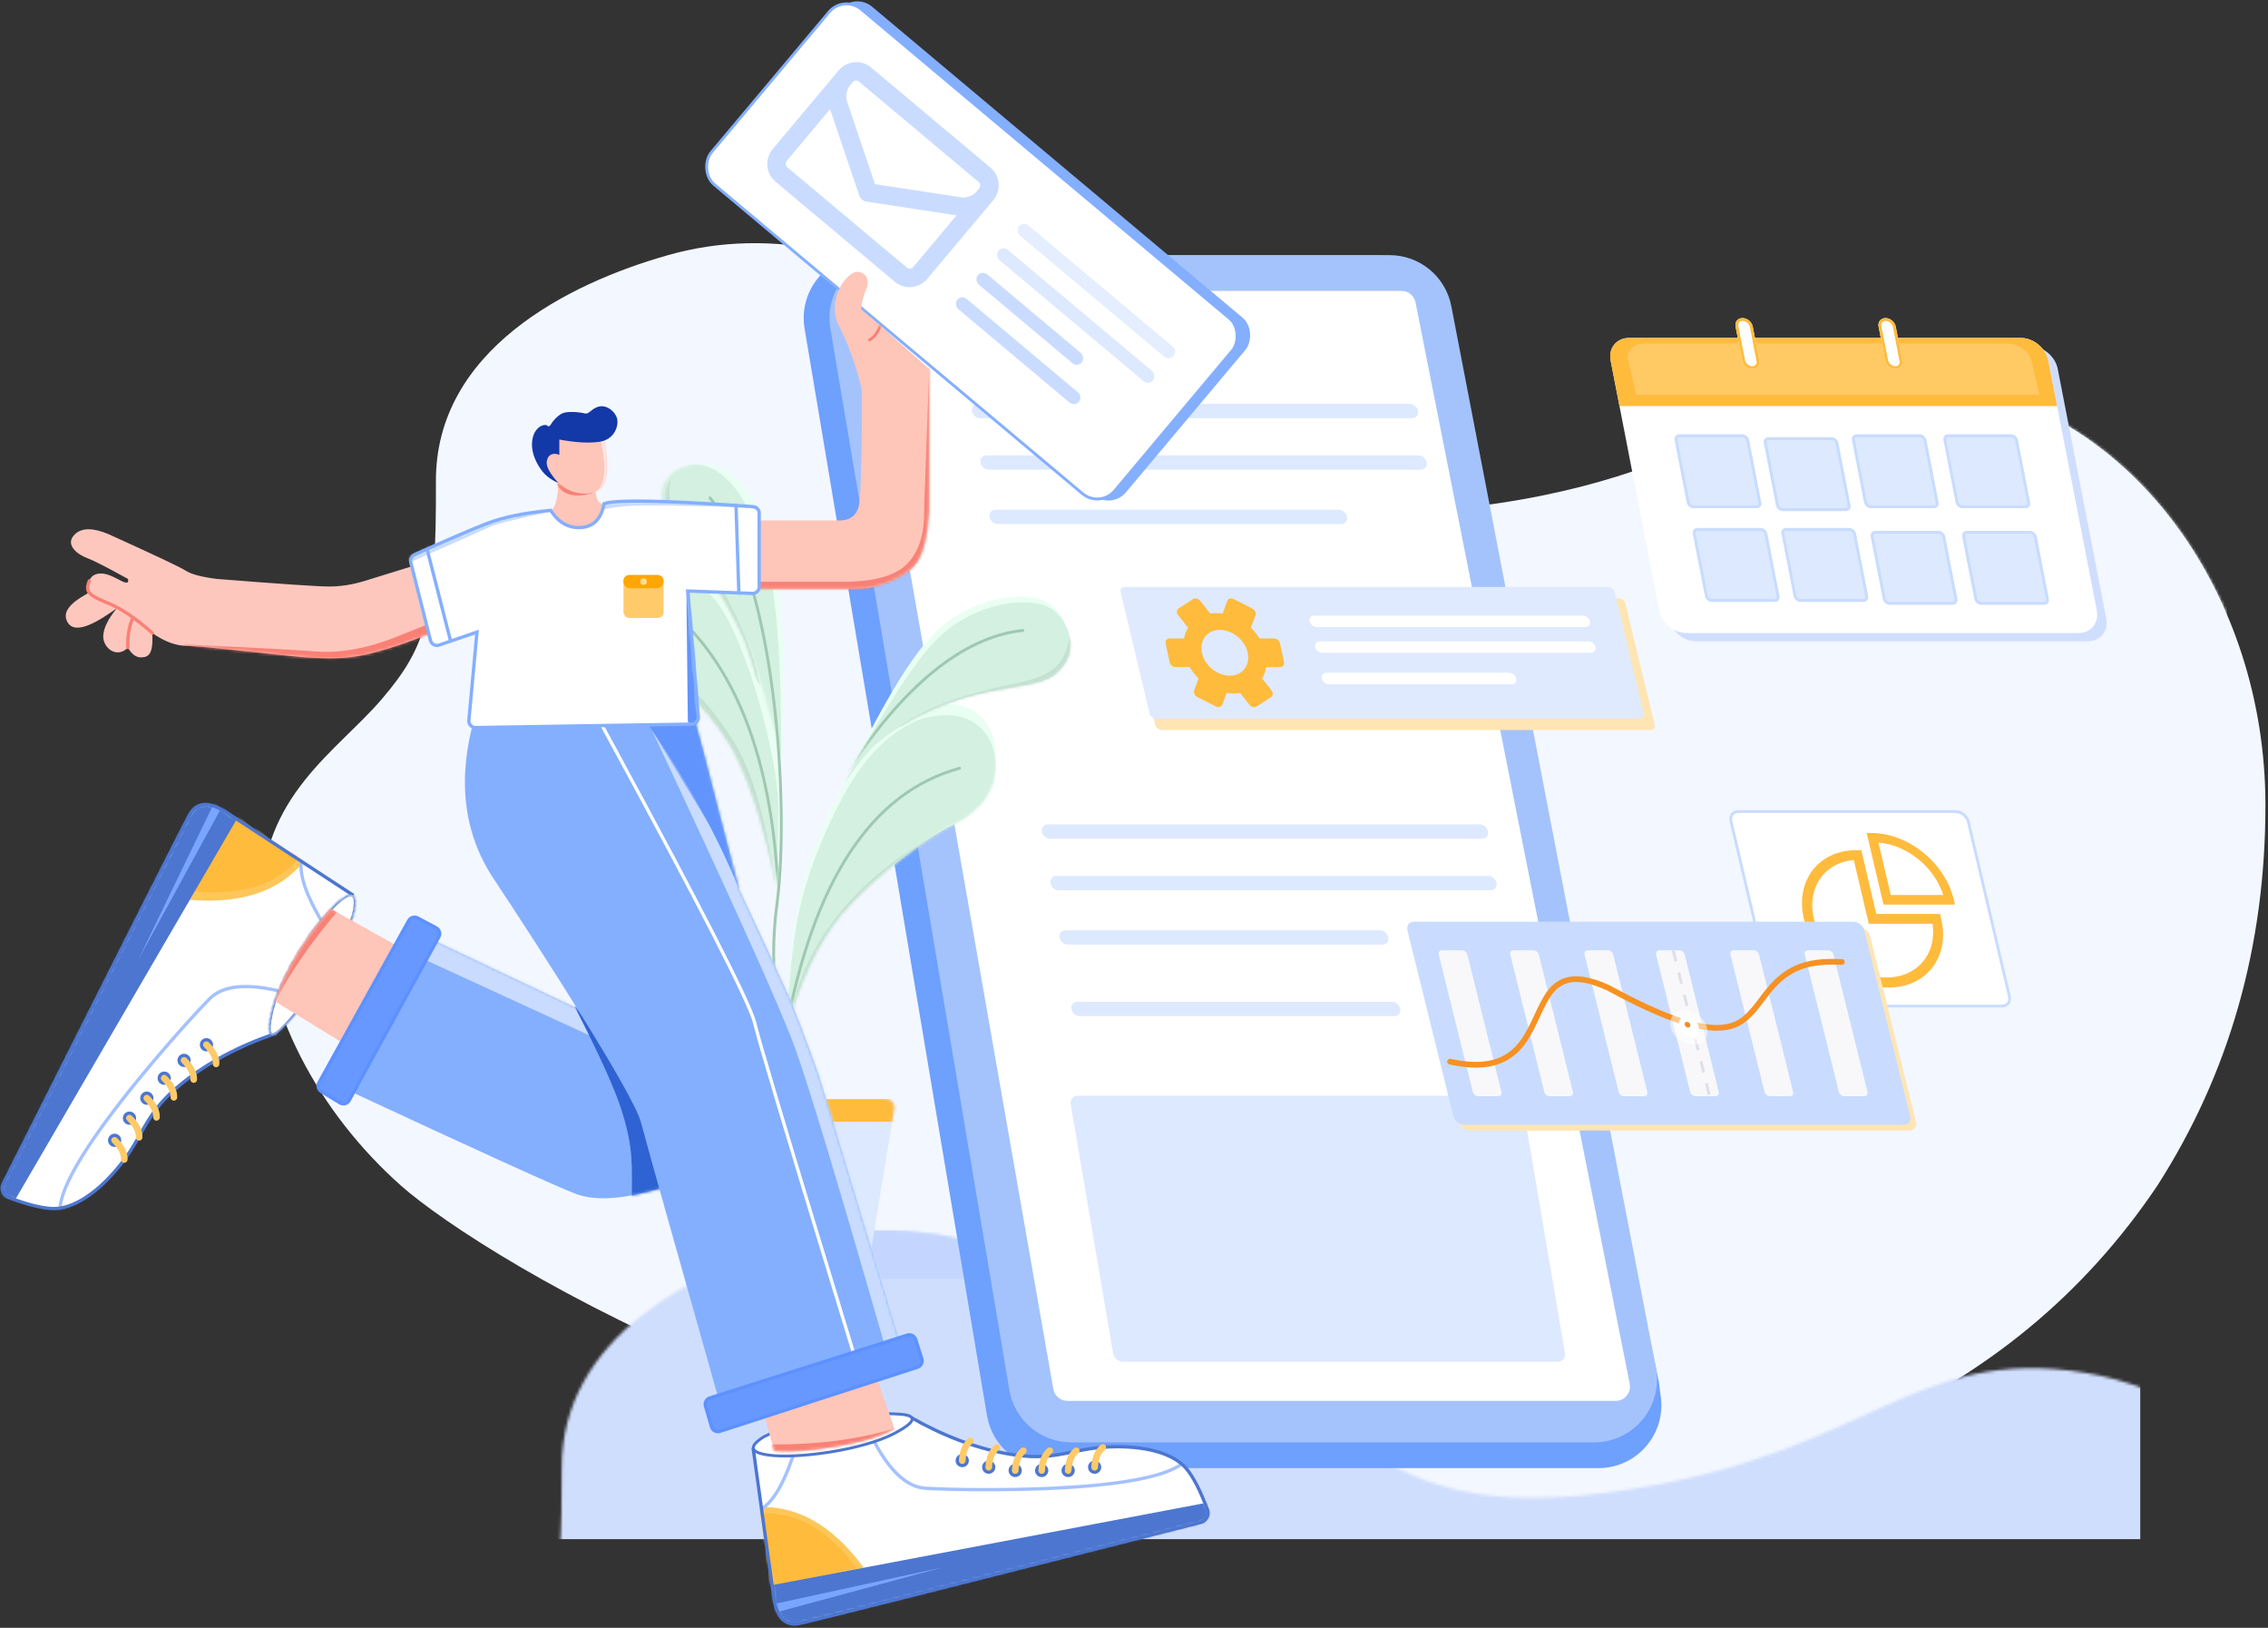 <?xml version="1.0" encoding="UTF-8"?>
<svg width="793px" height="569px" viewBox="0 0 793 569" version="1.1" xmlns="http://www.w3.org/2000/svg" xmlns:xlink="http://www.w3.org/1999/xlink">
    <rect x="0" y="0" width="793" height="569" fill="#333333" stroke="none"/>
    <!-- Generator: Sketch 60.1 (88133) - https://sketch.com -->
    <title>编组 139</title>
    <desc>Created with Sketch.</desc>
    <defs>
        <path d="M662.982,329.42 C612.145,405.112 525.597,442.958 403.339,442.958 C219.951,442.958 77.226,354.581 48.859,329.42 C20.492,304.259 0,267.517 0,230.303 C0,193.088 26.523,177.664 42.247,159.27 C57.972,140.875 61.28,128.933 61.086,83.27 C60.891,37.606 106.981,14.106 142.343,4.157 C177.704,-5.792 216.67,1.283 279.502,34.485 C342.333,67.687 346.827,103.661 432.533,90.914 C518.239,78.167 533.173,40.068 593.573,49.82 C653.972,59.573 700.77,122.417 700.77,196.449 C700.77,245.804 688.174,290.128 662.982,329.42 Z" id="path-1"></path>
        <linearGradient x1="0%" y1="50%" x2="100%" y2="50%" id="linearGradient-3">
            <stop stop-color="#F79122" offset="0%"></stop>
            <stop stop-color="#F28815" offset="100%"></stop>
        </linearGradient>
        <path d="M3.532,0 L61.468,0 C63.125,4.9985658e-15 64.468,1.343 64.468,3 C64.468,3.163 64.455,3.325 64.429,3.485 L55.412,58.485 C55.175,59.936 53.921,61 52.452,61 L12.548,61 C11.079,61 9.825,59.936 9.588,58.485 L0.571,3.485 C0.303,1.85 1.411,0.308 3.047,0.04 C3.207,0.013 3.369,-1.30240244e-15 3.532,0 Z" id="path-4"></path>
        <path d="M-1.42108547e-14,115.484 C1.327,94.01 2.893,78.951 4.696,70.306 C8.43,52.41 15.518,37.845 19.479,30.196 C29.725,10.409 39.722,5.313 44.682,2.633 C49.643,-0.046 60.301,-1.622 66.327,2.633 C72.354,6.889 74.567,13.053 73.745,23.156 C72.924,33.259 65.469,39.15 58.019,42.734 C50.569,46.319 31.013,60.173 19.479,74.112 C11.789,83.404 5.296,97.195 -1.42108547e-14,115.484 Z" id="path-6"></path>
        <path d="M0,61.383 C12.628,35.472 22.884,18.918 30.77,11.72 C42.599,0.923 57.924,-1.533 66.355,0.815 C74.786,3.162 78.953,14.632 74.347,21.363 C69.741,28.094 65.438,28.057 50.842,30.691 C36.247,33.326 29.566,36.893 23.843,39.401 C21.582,40.391 15.332,43.477 10.173,48.436 C7.805,50.711 4.414,55.027 0,61.383 Z" id="path-8"></path>
        <path d="M-2.09,65.647 C12.598,38.227 23.884,20.918 31.77,13.72 C43.599,2.923 58.924,0.467 67.355,2.815 C75.786,5.162 79.953,16.632 75.347,23.363 C70.741,30.094 66.438,30.057 51.842,32.691 C37.247,35.326 30.566,38.893 24.843,41.401 C22.582,42.391 13.242,47.742 8.083,52.7 C5.715,54.976 2.324,59.291 -2.09,65.647 Z" id="path-10"></path>
        <path d="M70.362,117.305 C65.151,93.515 59.559,76.773 53.585,67.078 C44.624,52.537 33.252,43.163 21.927,38.709 C10.602,34.255 1.37,28.314 0.166,19.599 C-1.038,10.884 4.302,1.897 15.998,0.36 C27.695,-1.177 39.681,1.897 50.323,15.656 C60.966,29.415 71.79,71.05 71.79,87.511 C71.79,98.485 71.314,108.416 70.362,117.305 Z" id="path-12"></path>
        <path d="M40.436,109.728 C42.208,71.033 41.205,44.753 37.428,30.888 C31.761,10.089 22.854,-1.278 11.373,0.115 C-0.108,1.507 -2.587,11.539 2.543,19.242 C7.672,26.945 22.196,48.536 27.354,61.463 C30.793,70.081 35.154,86.169 40.436,109.728 Z" id="path-14"></path>
        <path d="M86.863,43.796 C72.581,23.514 56.867,10.125 39.721,3.63 C14.003,-6.113 -7.10542736e-15,5.901 -7.10542736e-15,14.522 C-7.10542736e-15,23.142 6.809,28.027 17.049,28.027 C27.288,28.027 43.723,26.007 58.828,34.574 C68.898,40.285 79.184,49.928 89.687,63.503 L86.863,43.796 Z" id="path-16"></path>
        <path d="M1.396,12.198 L8.634,64.617 C9.783,71.261 12.791,74.062 17.659,73.022 C22.47,71.994 69.336,60.202 158.258,37.645 L158.258,37.645 C159.864,37.237 160.836,35.605 160.428,33.999 C160.402,33.898 160.371,33.798 160.335,33.7 C157.799,26.814 155.301,21.905 152.839,18.971 C148.608,13.93 139.207,10.755 125.602,11.348 C111.998,11.94 106.979,16.778 90.002,13.692 C78.683,11.635 67.277,7.275 55.781,0.614 L1.396,12.198 Z" id="path-18"></path>
        <path d="M5.115,8.211 C-0.371,11.591 0.212,13.732 6.865,14.633 C16.844,15.984 39.665,12.866 50.735,7.028 C58.116,3.136 58.91,0.909 53.119,0.345 C45.559,-0.201 36.717,0.408 26.595,2.173 C16.473,3.938 9.313,5.95 5.115,8.211 Z" id="path-20"></path>
        <path d="M1.395,12.26 L8.632,64.926 C9.78,71.601 12.788,74.416 17.655,73.371 C22.464,72.338 69.322,60.489 158.229,37.824 L158.229,37.824 C159.834,37.415 160.804,35.782 160.395,34.176 C160.37,34.078 160.34,33.981 160.305,33.886 C157.767,26.956 155.266,22.016 152.802,19.065 C148.572,14 139.173,10.811 125.572,11.406 C111.971,12.001 106.953,16.862 89.98,13.761 C78.664,11.694 67.26,7.314 55.768,0.622 L1.395,12.26 Z" id="path-22"></path>
        <path d="M5.114,8.255 C-0.371,11.651 0.212,13.801 6.863,14.706 C16.84,16.064 39.655,12.931 50.723,7.066 C58.102,3.156 58.896,0.918 53.107,0.352 C45.548,-0.197 36.709,0.415 26.589,2.188 C16.469,3.961 9.311,5.983 5.114,8.255 Z" id="path-24"></path>
        <path d="M3.55271368e-14,13.688 L4.733,30.168 C10.454,30.626 17.862,30.068 26.958,28.496 C36.055,26.924 42.649,24.861 46.743,22.308 L38.961,-4.47641924e-13 L3.55271368e-14,13.688 Z" id="path-26"></path>
        <path d="M46.833,15.855 L19.672,0.676 C10.353,11.268 3.88,22.067 0.25,33.075 L31.053,51.998 L46.833,15.855 Z" id="path-28"></path>
        <path d="M32.289,9.23705556e-14 L82.119,23.617 C102.253,43.447 112.32,64.226 112.32,85.953 C98.63,90.19 88.293,90.974 81.309,88.304 C74.324,85.635 47.221,73.315 0,51.345 L32.289,9.23705556e-14 Z" id="path-30"></path>
        <path d="M3.965,3.663 C-2.197,25.342 0.002,44.152 10.56,60.094 C26.399,84.008 59.455,135.13 62.141,145.388 C63.932,152.226 73.037,184.674 89.456,242.731 L152.898,223.155 L124.37,129.035 C119.686,115.8 115.882,105.919 112.958,99.393 C110.034,92.866 104.489,80.902 96.324,63.5 C90.023,39.307 86.134,24.294 84.659,18.463 C82.445,9.716 80.522,4.045 80.522,1.068 C80.522,-0.916 55.003,-0.051 3.965,3.663 Z" id="path-32"></path>
        <path d="M122.129,12.605 L104.332,18.115 C100.122,19.38 96.053,20.013 92.125,20.013 C88.197,20.013 75.088,19.128 52.798,17.359 C47.502,16.69 43.882,15.73 41.938,14.48 C39.994,13.23 30.999,8.976 14.954,1.719 C9.554,-0.573 5.643,-0.573 3.221,1.719 C-0.413,5.156 3.695,8.63 7.336,10.006 C9.764,10.924 14.561,13.375 21.728,17.359 C22.131,18.77 21.404,19.022 19.547,18.115 C16.762,16.755 13.728,14.716 10.532,15.735 C7.336,16.755 7.377,21.553 8.052,21.98 C8.726,22.406 -2.326,26.433 0.447,32.168 C3.221,37.903 12.708,31.182 17.847,27.637 C14.777,31.348 13.194,34.574 13.097,37.316 C12.952,41.428 17.811,45.392 21.728,41.354 C22.996,43.639 24.512,44.781 26.277,44.781 C28.925,44.781 30.648,43.716 30.249,36.275 C34.498,39.258 38.508,40.749 42.28,40.749 C47.937,40.749 81.47,44.781 84.3,44.781 C87.13,44.781 95.801,46.078 106.508,43.414 C113.646,41.638 121.649,38.859 130.517,35.079 L122.129,12.605 Z" id="path-34"></path>
        <path d="M0,86.918 L29.948,86.918 C33.751,86.77 35.933,84.704 36.494,80.719 C37.334,74.742 37.432,43.443 37.383,41.932 C37.334,40.421 34.466,28.797 29.462,19.171 C24.458,9.545 32.58,-1.012 36.494,0.078 C40.407,1.168 39.45,5.065 38.842,6.238 C38.235,7.412 36.532,12.729 37.383,13.356 C37.951,13.774 45.761,20.625 60.813,33.908 L60.813,83.546 C60.286,93.308 58.512,99.77 55.49,102.932 C50.956,107.676 41.738,110.819 35.6,110.819 C31.508,110.819 19.642,110.819 0,110.819 L0,86.918 Z" id="path-36"></path>
        <path d="M3.347,0.183 C3.47,6.74 2.64,10.75 0.858,12.212 C3.388,17.271 7.277,19.407 12.526,18.621 C17.774,17.834 20.249,14.896 19.949,9.808 C17.605,10.196 16.433,8.503 16.433,4.73 C16.433,0.956 15.998,-0.559 15.129,0.183 L3.347,0.183 Z" id="path-38"></path>
        <path d="M21.219,3.342 C22.709,11.224 22.709,16.698 21.219,19.764 C18.984,24.362 10.349,24.215 5.283,19.385 C2.844,18.114 1.334,16.932 0.754,15.839 C0.174,14.747 -0.071,13.098 0.018,10.892 L1.993,4.998 L6.781,1.78 L13.849,1.263 L20.422,-4.61852778e-14 L21.219,3.342 Z" id="path-40"></path>
        <path d="M50.541,4.402 C41.323,5.292 33.964,6.796 28.466,8.914 C23.19,10.946 14.597,14.639 2.687,19.992 C1.802,20.389 1.33,21.364 1.567,22.305 L8.597,50.193 C8.867,51.264 9.955,51.913 11.026,51.643 C11.079,51.63 11.132,51.614 11.185,51.596 L24.774,46.942 L24.774,46.942 L21.913,78.137 C21.812,79.237 22.622,80.211 23.722,80.312 C23.793,80.318 23.865,80.321 23.936,80.32 L100.215,79.104 C101.319,79.087 102.2,78.177 102.182,77.073 C102.182,77.028 102.18,76.984 102.176,76.94 L98.508,32.577 L98.508,32.577 L121.372,33.439 C122.476,33.48 123.405,32.619 123.446,31.516 C123.447,31.49 123.448,31.465 123.448,31.44 L123.448,5.106 C123.448,4.056 122.636,3.185 121.589,3.111 C90.588,0.911 73.131,0.569 69.218,2.084 C68.242,7.313 65.571,10.078 61.207,10.378 C56.843,10.678 53.287,8.686 50.541,4.402 Z" id="path-42"></path>
    </defs>
    <g id="页面-1" stroke="none" stroke-width="1" fill="none" fill-rule="evenodd">
        <g id="画板" transform="translate(-436, -2255)">
            <g id="编组-139" transform="translate(405, 2249)">
                <g id="1" transform="translate(122.332, 91)">
                    <g id="编组-68">
                        <mask id="mask-2" fill="white">
                            <use xlink:href="#path-1"></use>
                        </mask>
                        <use id="路径-244" fill="#F3F7FF" xlink:href="#path-1"></use>
                        <rect id="矩形" fill="#D0DEFE" mask="url(#mask-2)" x="44" y="345" width="613" height="108"></rect>
                        <rect id="矩形" fill="#C4D6FF" mask="url(#mask-2)" x="44" y="345" width="613" height="17"></rect>
                        <polygon id="路径-390" fill="#F3F7FF" mask="url(#mask-2)" points="70.518 345 627.914 57 707.27 108.575 707.27 355 657 345"></polygon>
                    </g>
                    <path d="M211.68,4.175 L389.415,4.175 C399.851,4.175 408.85,11.507 410.961,21.726 L488.679,398.09 L488.679,398.09 L489.368,403.276 C490.97,415.32 482.504,426.382 470.46,427.984 C469.499,428.111 468.53,428.175 467.56,428.175 L275.468,428.175 C264.723,428.175 255.55,420.414 253.772,409.818 L189.983,29.818 C187.972,17.835 196.055,6.49 208.038,4.479 C209.241,4.277 210.459,4.175 211.68,4.175 Z" id="矩形" fill="#6EA0FD"></path>
                    <path d="M220.7,4.175 L394.515,4.175 C405.059,4.175 414.121,11.657 416.117,22.011 L487.635,393.011 C489.935,404.942 482.128,416.478 470.197,418.778 C468.825,419.042 467.43,419.175 466.033,419.175 L283.279,419.175 C272.541,419.175 263.371,411.423 261.585,400.835 L199.007,29.835 C196.986,17.854 205.06,6.503 217.041,4.482 C218.25,4.278 219.474,4.175 220.7,4.175 Z" id="矩形" fill="#A4C3FC"></path>
                    <path d="M215.632,16.675 L398.7,16.675 C401.087,16.675 403.141,18.362 403.604,20.704 L478.496,398.704 C479.032,401.412 477.272,404.043 474.563,404.58 C474.243,404.644 473.917,404.675 473.591,404.675 L281.892,404.675 C279.464,404.675 277.386,402.931 276.967,400.539 L210.707,22.539 C210.23,19.819 212.048,17.227 214.768,16.751 C215.053,16.701 215.342,16.675 215.632,16.675 Z" id="矩形" fill="#FFFFFF"></path>
                    <path d="M285.533,298 L437.533,298 C439.19,298 440.762,299.343 441.044,301 L455.854,388 C456.137,389.657 455.022,391 453.365,391 L301.365,391 C299.708,391 298.137,389.657 297.854,388 L283.044,301 C282.762,299.343 283.876,298 285.533,298 Z" id="矩形" fill="#DDE9FF"></path>
                    <path d="M250.569,56.175 L401.569,56.175 C402.95,56.175 404.255,57.295 404.485,58.675 C404.715,60.056 403.782,61.175 402.401,61.175 L251.401,61.175 C250.02,61.175 248.715,60.056 248.485,58.675 C248.255,57.295 249.188,56.175 250.569,56.175 Z" id="矩形" fill="#DDE9FF"></path>
                    <path d="M253.564,74.175 L404.564,74.175 C405.945,74.175 407.251,75.295 407.48,76.675 C407.71,78.056 406.777,79.175 405.396,79.175 L254.396,79.175 C253.016,79.175 251.71,78.056 251.48,76.675 C251.251,75.295 252.184,74.175 253.564,74.175 Z" id="矩形" fill="#DDE9FF"></path>
                    <path d="M256.726,93.175 L376.726,93.175 C378.107,93.175 379.412,94.295 379.642,95.675 C379.872,97.056 378.939,98.175 377.558,98.175 L257.558,98.175 C256.177,98.175 254.872,97.056 254.642,95.675 C254.412,94.295 255.345,93.175 256.726,93.175 Z" id="矩形" fill="#DDE9FF"></path>
                    <path d="M275.03,203.175 L426.03,203.175 C427.411,203.175 428.716,204.295 428.946,205.675 C429.176,207.056 428.243,208.175 426.862,208.175 L275.862,208.175 C274.481,208.175 273.176,207.056 272.946,205.675 C272.716,204.295 273.649,203.175 275.03,203.175 Z" id="矩形" fill="#DDE9FF"></path>
                    <path d="M278.025,221.175 L429.025,221.175 C430.406,221.175 431.711,222.295 431.941,223.675 C432.171,225.056 431.238,226.175 429.857,226.175 L278.857,226.175 C277.476,226.175 276.171,225.056 275.941,223.675 C275.711,222.295 276.644,221.175 278.025,221.175 Z" id="矩形" fill="#DDE9FF"></path>
                    <path d="M281.187,240.175 L391.187,240.175 C392.568,240.175 393.873,241.295 394.103,242.675 C394.333,244.056 393.4,245.175 392.019,245.175 L282.019,245.175 C280.638,245.175 279.333,244.056 279.103,242.675 C278.873,241.295 279.806,240.175 281.187,240.175 Z" id="矩形" fill="#DDE9FF"></path>
                    <path d="M285.347,265.175 L395.347,265.175 C396.728,265.175 398.033,266.295 398.263,267.675 C398.493,269.056 397.56,270.175 396.179,270.175 L286.179,270.175 C284.798,270.175 283.493,269.056 283.263,267.675 C283.033,266.295 283.966,265.175 285.347,265.175 Z" id="矩形" fill="#DDE9FF"></path>
                    <g id="bingzhuangtu" transform="translate(512.679, 198.175)">
                        <path d="M3.785,0 L79.785,0 C81.994,0 84.206,1.791 84.725,4 L99.06,65 C99.579,67.209 98.209,69 96,69 L20,69 C17.791,69 15.579,67.209 15.06,65 L0.725,4 C0.206,1.791 1.576,0 3.785,0 Z" id="矩形" fill="#FFFFFF"></path>
                        <path d="M79.785,0 C81.994,0 84.206,1.791 84.725,4 L99.06,65 C99.579,67.209 98.209,69 96,69 L20,69 C17.791,69 15.579,67.209 15.06,65 L0.725,4 C0.206,1.791 1.576,0 3.785,0 L79.785,0 Z M79.785,1 L3.785,1 C2.284,1 1.39,2.099 1.663,3.603 L1.698,3.771 L16.033,64.771 C16.433,66.47 18.132,67.895 19.813,67.994 L20,68 L96,68 C97.5,68 98.395,66.901 98.122,65.397 L98.087,65.229 L83.751,4.229 C83.352,2.53 81.653,1.105 79.971,1.006 L79.785,1 Z" id="矩形" fill="#C9DCFF" fill-rule="nonzero"></path>
                        <path d="M56.355,62 C43.1,62 29.83,51.255 26.715,38 C23.6,24.745 31.82,14 45.075,14 L46.789,14 L52.026,36.286 L74.312,36.286 L74.715,38 C77.83,51.255 69.61,62 56.355,62 Z M44.166,17.429 C33.534,18.378 27.476,27.628 30.353,38.52 C33.229,49.412 44.042,58.168 55.009,58.484 C65.976,58.801 73.291,50.57 71.689,39.714 L49.403,39.714 L44.166,17.429 Z" id="形状" fill="#FFBB3C" fill-rule="nonzero"></path>
                        <path d="M79.54,33 L54.54,33 L48.665,8 L50.331,8 C63.218,8 76.12,18.447 79.148,31.333 L79.54,33 Z M57.09,29.667 L75.423,29.667 C72.338,19.886 62.747,12.12 52.781,11.333 L57.09,29.667 Z" id="形状" fill="#FFBB3C" fill-rule="nonzero"></path>
                    </g>
                    <g id="编组" transform="translate(400.679, 237.175)">
                        <path d="M4.368,2 L158.079,2 C159.749,2 161.437,3.353 161.849,5.021 L177.908,69.979 C178.321,71.647 177.302,73 175.632,73 L21.921,73 C20.251,73 18.563,71.647 18.151,69.979 L2.092,5.021 C1.679,3.353 2.698,2 4.368,2 Z" id="矩形" fill="#FFE5B3"></path>
                        <path d="M2.368,0 L156.079,0 C157.749,0 159.437,1.353 159.849,3.021 L175.908,67.979 C176.321,69.647 175.302,71 173.632,71 L19.921,71 C18.251,71 16.563,69.647 16.151,67.979 L0.092,3.021 C-0.321,1.353 0.698,0 2.368,0 Z" id="矩形" fill="#C9DCFF"></path>
                        <path d="M12.168,10 L19.177,10 C20.001,10 20.833,10.665 21.037,11.485 L32.955,59.515 C33.158,60.335 32.656,61 31.832,61 L24.823,61 C23.999,61 23.167,60.335 22.963,59.515 L11.045,11.485 C10.842,10.665 11.344,10 12.168,10 Z" id="矩形" fill="#F8F8FA"></path>
                        <path d="M37.168,10 L44.177,10 C45.001,10 45.833,10.665 46.037,11.485 L57.955,59.515 C58.158,60.335 57.656,61 56.832,61 L49.823,61 C48.999,61 48.167,60.335 47.963,59.515 L36.045,11.485 C35.842,10.665 36.344,10 37.168,10 Z" id="矩形备份-16" fill="#F8F8FA"></path>
                        <path d="M63.168,10 L70.177,10 C71.001,10 71.833,10.665 72.037,11.485 L83.955,59.515 C84.158,60.335 83.656,61 82.832,61 L75.823,61 C74.999,61 74.167,60.335 73.963,59.515 L62.045,11.485 C61.842,10.665 62.344,10 63.168,10 Z" id="矩形备份-17" fill="#F8F8FA"></path>
                        <path d="M88.168,10 L95.177,10 C96.001,10 96.833,10.665 97.037,11.485 L108.955,59.515 C109.158,60.335 108.656,61 107.832,61 L100.823,61 C99.999,61 99.167,60.335 98.963,59.515 L87.045,11.485 C86.842,10.665 87.344,10 88.168,10 Z" id="矩形备份-17" fill="#F8F8FA"></path>
                        <path d="M114.168,10 L121.177,10 C122.001,10 122.833,10.665 123.037,11.485 L134.955,59.515 C135.158,60.335 134.656,61 133.832,61 L126.823,61 C125.999,61 125.167,60.335 124.963,59.515 L113.045,11.485 C112.842,10.665 113.344,10 114.168,10 Z" id="矩形备份-17" fill="#F8F8FA"></path>
                        <path d="M140.168,10 L147.177,10 C148.001,10 148.833,10.665 149.037,11.485 L160.955,59.515 C161.158,60.335 160.656,61 159.832,61 L152.823,61 C151.999,61 151.167,60.335 150.963,59.515 L139.045,11.485 C138.842,10.665 139.344,10 140.168,10 Z" id="矩形备份-17" fill="#F8F8FA"></path>
                        <path d="M152.052,13.076 C152.603,13.105 153.027,13.575 153,14.127 C152.97,14.678 152.5,15.102 151.948,15.074 L150.878,15.027 C138.57,14.588 132.456,17.904 126.288,25.818 L123.991,28.861 C119.097,35.346 115.516,37.909 108.763,38.094 C100.472,38.321 88.279,34.025 69.895,24.019 C62.595,20.689 57.642,20.3 54.108,22.291 C51.453,23.786 49.726,26.229 47.234,31.45 L45.352,35.471 C42.416,41.639 39.891,45.226 35.922,47.814 C30.844,51.124 24.038,51.926 14.785,49.894 C14.246,49.776 13.905,49.242 14.023,48.703 C14.142,48.163 14.675,47.822 15.215,47.941 C23.98,49.866 30.244,49.128 34.829,46.139 C38.31,43.87 40.621,40.663 43.308,35.108 L43.738,34.206 L45.022,31.452 L45.428,30.591 C48.096,24.999 49.998,22.31 53.126,20.548 C57.311,18.191 62.9,18.629 70.788,22.231 L72.06,22.919 C89.507,32.308 101.045,36.305 108.708,36.095 C114.603,35.933 117.708,33.79 122.128,28.008 L124.437,24.943 C131.249,16.061 138.134,12.359 152.052,13.076 Z" id="路径-41" fill="#F79122" fill-rule="nonzero"></path>
                        <line x1="93" y1="10" x2="106" y2="62" id="路径-43" stroke="#DFDFE9" stroke-dasharray="4"></line>
                        <path d="M100.063,43 C103.547,43 105.671,40.314 104.808,37 C103.944,33.686 100.421,31 96.937,31 C93.453,31 91.329,33.686 92.192,37 C93.056,40.314 96.579,43 100.063,43 Z" id="椭圆形" fill="#FFFFFF" opacity="0.5"></path>
                        <path d="M99.342,40 C101.217,40 102.361,38.433 101.896,36.5 C101.432,34.567 99.534,33 97.658,33 C95.783,33 94.639,34.567 95.104,36.5 C95.568,38.433 97.466,40 99.342,40 Z" id="椭圆形" fill="#FFFFFF"></path>
                        <path d="M98.24,37 C98.776,37 99.103,36.552 98.97,36 C98.838,35.448 98.295,35 97.76,35 C97.224,35 96.897,35.448 97.03,36 C97.162,36.552 97.705,37 98.24,37 Z" id="椭圆形" fill="url(#linearGradient-3)"></path>
                    </g>
                    <g id="编组-64" transform="translate(299.679, 120.175)">
                        <path d="M4.181,4 L174.955,4 C176.021,4 177.069,4.763 177.296,5.704 L187.575,48.296 C187.803,49.237 187.123,50 186.057,50 L15.283,50 C14.217,50 13.169,49.237 12.942,48.296 L2.663,5.704 C2.436,4.763 3.116,4 4.181,4 Z" id="矩形" fill="#FFE5B3"></path>
                        <path d="M2.292,0 L171.22,0 C172.274,0 173.311,0.763 173.535,1.704 L183.704,44.296 C183.928,45.237 183.256,46 182.202,46 L13.274,46 C12.22,46 11.183,45.237 10.958,44.296 L0.79,1.704 C0.565,0.763 1.238,0 2.292,0 Z" id="矩形" fill="#DFEAFF" transform="translate(92.247, 23) rotate(-360) translate(-92.247, -23) "></path>
                        <path d="M49.382,17.983 C48.548,16.631 47.525,15.37 46.35,14.247 L47.966,9.889 C48.274,9.055 47.759,7.99 46.814,7.508 L40.381,4.234 C39.435,3.753 38.419,4.038 38.11,4.872 L36.472,9.29 C35.004,9.076 33.556,9.076 32.179,9.29 L28.659,4.872 C27.995,4.038 26.856,3.753 26.116,4.234 L21.078,7.508 C20.338,7.989 20.277,9.055 20.941,9.888 L24.413,14.246 C23.717,15.37 23.232,16.63 22.974,17.983 L17.94,17.983 C16.967,17.983 16.344,18.763 16.549,19.725 L17.945,26.275 C18.15,27.237 19.105,28.017 20.078,28.017 L24.966,28.017 C25.802,29.446 26.848,30.78 28.064,31.968 L26.528,36.111 C26.219,36.945 26.735,38.01 27.681,38.492 L34.113,41.767 C35.059,42.247 36.075,41.962 36.384,41.128 L37.897,37.049 C39.5,37.304 41.09,37.304 42.584,37.049 L45.835,41.128 C46.499,41.962 47.637,42.247 48.378,41.767 L53.415,38.492 C53.771,38.261 53.985,37.88 54.011,37.434 C54.037,36.987 53.872,36.512 53.553,36.111 L50.251,31.968 C50.961,30.78 51.439,29.446 51.665,28.017 L56.554,28.017 C57.527,28.017 58.15,27.237 57.945,26.275 L56.549,19.725 C56.451,19.263 56.171,18.82 55.771,18.493 C55.371,18.166 54.883,17.983 54.416,17.983 L49.382,17.983 Z M38.952,31 C34.54,31 30.187,27.411 29.247,23 C28.307,18.589 31.131,15 35.542,15 C39.954,15 44.307,18.589 45.247,23 C46.187,27.411 43.363,31 38.952,31 Z" id="形状" fill="#FFBB3C" fill-rule="nonzero"></path>
                        <path d="M68.477,10 L162.477,10 C163.581,10 164.668,10.895 164.903,12 C165.138,13.105 164.434,14 163.329,14 L69.329,14 C68.225,14 67.138,13.105 66.903,12 C66.668,10.895 67.372,10 68.477,10 Z" id="矩形" fill="#FFFFFF"></path>
                        <path d="M70.395,19 L164.395,19 C165.499,19 166.585,19.895 166.821,21 C167.056,22.105 166.351,23 165.247,23 L71.247,23 C70.142,23 69.056,22.105 68.821,21 C68.585,19.895 69.29,19 70.395,19 Z" id="矩形" fill="#FFFFFF"></path>
                        <path d="M72.738,30 L136.738,30 C137.843,30 138.929,30.895 139.165,32 C139.4,33.105 138.695,34 137.591,34 L73.591,34 C72.486,34 71.4,33.105 71.165,32 C70.929,30.895 71.634,30 72.738,30 Z" id="矩形" fill="#FFFFFF"></path>
                    </g>
                    <g id="编组-65" transform="translate(471.679, 26.175)">
                        <path d="M9.927,9.825 L146.927,9.825 C151.346,9.825 155.618,13.377 156.47,17.76 L173.442,105.045 C174.294,109.428 171.403,112.98 166.985,112.98 L29.985,112.98 C25.566,112.98 21.294,109.428 20.442,105.045 L3.47,17.76 C2.618,13.377 5.509,9.825 9.927,9.825 Z" id="矩形" fill="#D0DEFE"></path>
                        <path d="M6.606,6.951 L143.606,6.951 C148.024,6.951 152.297,10.504 153.149,14.886 L170.121,102.172 C170.973,106.555 168.082,110.107 163.664,110.107 L26.664,110.107 C22.245,110.107 17.973,106.555 17.12,102.172 L0.149,14.886 C-0.703,10.504 2.188,6.951 6.606,6.951 Z" id="矩形" fill="#FFFFFF"></path>
                        <path d="M6.606,6.951 L143.606,6.951 C148.024,6.951 152.297,10.504 153.149,14.886 L156.235,30.757 L3.235,30.757 L0.149,14.886 C-0.703,10.504 2.188,6.951 6.606,6.951 Z" id="矩形" fill="#FFBB3C"></path>
                        <path d="M12.206,8.854 L138.478,8.854 C142.55,8.854 146.488,11.54 147.274,14.854 L150.117,26.854 L9.099,26.854 L6.255,14.854 C5.469,11.54 8.134,8.854 12.206,8.854 Z" id="矩形" fill="#FFC964"></path>
                        <g id="编组-138" transform="translate(22.505, 40.667)" fill="#DDE9FF">
                            <path d="M1.652,8.8817842e-14 L23.652,8.8817842e-14 C24.756,8.8817842e-14 25.824,0.888 26.037,1.984 L30.28,23.805 C30.493,24.901 29.77,25.789 28.666,25.789 L6.666,25.789 C5.561,25.789 4.493,24.901 4.28,23.805 L0.037,1.984 C-0.176,0.888 0.547,8.8817842e-14 1.652,8.8817842e-14 Z" id="矩形"></path>
                            <path d="M32.851,1 L54.851,1 C55.956,1 57.024,1.888 57.237,2.984 L61.48,24.805 C61.693,25.901 60.97,26.789 59.866,26.789 L37.866,26.789 C36.761,26.789 35.693,25.901 35.48,24.805 L31.237,2.984 C31.024,1.888 31.747,1 32.851,1 Z" id="矩形"></path>
                            <path d="M63.652,8.8817842e-14 L85.652,8.8817842e-14 C86.756,8.8817842e-14 87.824,0.888 88.037,1.984 L92.28,23.805 C92.493,24.901 91.77,25.789 90.666,25.789 L68.666,25.789 C67.561,25.789 66.493,24.901 66.28,23.805 L62.037,1.984 C61.824,0.888 62.547,8.8817842e-14 63.652,8.8817842e-14 Z" id="矩形"></path>
                            <path d="M95.652,8.8817842e-14 L117.652,8.8817842e-14 C118.756,8.8817842e-14 119.824,0.888 120.037,1.984 L124.28,23.805 C124.493,24.901 123.77,25.789 122.666,25.789 L100.666,25.789 C99.561,25.789 98.493,24.901 98.28,23.805 L94.037,1.984 C93.824,0.888 94.547,8.8817842e-14 95.652,8.8817842e-14 Z" id="矩形"></path>
                            <path d="M8.016,32.732 L30.016,32.732 C31.12,32.732 32.189,33.62 32.402,34.716 L36.645,56.537 C36.858,57.633 36.135,58.521 35.03,58.521 L13.03,58.521 C11.926,58.521 10.858,57.633 10.644,56.537 L6.402,34.716 C6.189,33.62 6.911,32.732 8.016,32.732 Z" id="矩形"></path>
                            <path d="M39.016,32.732 L61.016,32.732 C62.12,32.732 63.189,33.62 63.402,34.716 L67.645,56.537 C67.858,57.633 67.135,58.521 66.03,58.521 L44.03,58.521 C42.926,58.521 41.858,57.633 41.644,56.537 L37.402,34.716 C37.189,33.62 37.911,32.732 39.016,32.732 Z" id="矩形"></path>
                            <path d="M70.216,33.732 L92.216,33.732 C93.32,33.732 94.388,34.62 94.602,35.716 L98.844,57.537 C99.057,58.633 98.335,59.521 97.23,59.521 L75.23,59.521 C74.126,59.521 73.057,58.633 72.844,57.537 L68.601,35.716 C68.388,34.62 69.111,33.732 70.216,33.732 Z" id="矩形"></path>
                            <path d="M102.216,33.732 L124.216,33.732 C125.32,33.732 126.388,34.62 126.602,35.716 L130.844,57.537 C131.057,58.633 130.335,59.521 129.23,59.521 L107.23,59.521 C106.126,59.521 105.057,58.633 104.844,57.537 L100.601,35.716 C100.388,34.62 101.111,33.732 102.216,33.732 Z" id="矩形"></path>
                        </g>
                        <g id="编组-138" transform="translate(22.505, 40.667)" fill="#C9DCFF" fill-rule="nonzero">
                            <path d="M23.652,8.8817842e-14 C24.756,8.8817842e-14 25.824,0.888 26.037,1.984 L30.28,23.805 C30.493,24.901 29.77,25.789 28.666,25.789 L6.666,25.789 C5.561,25.789 4.493,24.901 4.28,23.805 L0.037,1.984 C-0.176,0.888 0.547,8.8817842e-14 1.652,8.8817842e-14 L23.652,8.8817842e-14 Z M23.652,1 L1.652,1 C1.215,1 0.966,1.266 1.003,1.685 L1.019,1.793 L5.262,23.614 C5.376,24.2 5.956,24.716 6.541,24.782 L6.666,24.789 L28.666,24.789 C29.102,24.789 29.352,24.523 29.314,24.104 L29.299,23.996 L25.056,2.175 C24.942,1.589 24.361,1.073 23.777,1.007 L23.652,1 Z" id="矩形"></path>
                            <path d="M54.851,1 C55.956,1 57.024,1.888 57.237,2.984 L61.48,24.805 C61.693,25.901 60.97,26.789 59.866,26.789 L37.866,26.789 C36.761,26.789 35.693,25.901 35.48,24.805 L31.237,2.984 C31.024,1.888 31.747,1 32.851,1 L54.851,1 Z M54.851,2 L32.851,2 C32.415,2 32.165,2.266 32.203,2.685 L32.219,2.793 L36.462,24.614 C36.575,25.2 37.156,25.716 37.741,25.782 L37.866,25.789 L59.866,25.789 C60.302,25.789 60.552,25.523 60.514,25.104 L60.498,24.996 L56.256,3.175 C56.142,2.589 55.561,2.073 54.976,2.007 L54.851,2 Z" id="矩形"></path>
                            <path d="M85.652,8.8817842e-14 C86.756,8.8817842e-14 87.824,0.888 88.037,1.984 L92.28,23.805 C92.493,24.901 91.77,25.789 90.666,25.789 L68.666,25.789 C67.561,25.789 66.493,24.901 66.28,23.805 L62.037,1.984 C61.824,0.888 62.547,8.8817842e-14 63.652,8.8817842e-14 L85.652,8.8817842e-14 Z M85.652,1 L63.652,1 C63.215,1 62.966,1.266 63.003,1.685 L63.019,1.793 L67.262,23.614 C67.376,24.2 67.956,24.716 68.541,24.782 L68.666,24.789 L90.666,24.789 C91.102,24.789 91.352,24.523 91.314,24.104 L91.299,23.996 L87.056,2.175 C86.942,1.589 86.361,1.073 85.777,1.007 L85.652,1 Z" id="矩形"></path>
                            <path d="M117.652,8.8817842e-14 C118.756,8.8817842e-14 119.824,0.888 120.037,1.984 L124.28,23.805 C124.493,24.901 123.77,25.789 122.666,25.789 L100.666,25.789 C99.561,25.789 98.493,24.901 98.28,23.805 L94.037,1.984 C93.824,0.888 94.547,8.8817842e-14 95.652,8.8817842e-14 L117.652,8.8817842e-14 Z M117.652,1 L95.652,1 C95.215,1 94.966,1.266 95.003,1.685 L95.019,1.793 L99.262,23.614 C99.376,24.2 99.956,24.716 100.541,24.782 L100.666,24.789 L122.666,24.789 C123.102,24.789 123.352,24.523 123.314,24.104 L123.299,23.996 L119.056,2.175 C118.942,1.589 118.361,1.073 117.777,1.007 L117.652,1 Z" id="矩形"></path>
                            <path d="M30.016,32.732 C31.12,32.732 32.189,33.62 32.402,34.716 L36.645,56.537 C36.858,57.633 36.135,58.521 35.03,58.521 L13.03,58.521 C11.926,58.521 10.858,57.633 10.644,56.537 L6.402,34.716 C6.189,33.62 6.911,32.732 8.016,32.732 L30.016,32.732 Z M30.016,33.732 L8.016,33.732 C7.58,33.732 7.33,33.998 7.368,34.417 L7.383,34.525 L11.626,56.346 C11.74,56.932 12.321,57.448 12.905,57.514 L13.03,57.521 L35.03,57.521 C35.467,57.521 35.716,57.256 35.678,56.836 L35.663,56.728 L31.42,34.907 C31.306,34.321 30.725,33.805 30.141,33.739 L30.016,33.732 Z" id="矩形"></path>
                            <path d="M61.016,32.732 C62.12,32.732 63.189,33.62 63.402,34.716 L67.645,56.537 C67.858,57.633 67.135,58.521 66.03,58.521 L44.03,58.521 C42.926,58.521 41.858,57.633 41.644,56.537 L37.402,34.716 C37.189,33.62 37.911,32.732 39.016,32.732 L61.016,32.732 Z M61.016,33.732 L39.016,33.732 C38.58,33.732 38.33,33.998 38.368,34.417 L38.383,34.525 L42.626,56.346 C42.74,56.932 43.321,57.448 43.905,57.514 L44.03,57.521 L66.03,57.521 C66.467,57.521 66.716,57.256 66.678,56.836 L66.663,56.728 L62.42,34.907 C62.306,34.321 61.725,33.805 61.141,33.739 L61.016,33.732 Z" id="矩形"></path>
                            <path d="M92.216,33.732 C93.32,33.732 94.388,34.62 94.602,35.716 L98.844,57.537 C99.057,58.633 98.335,59.521 97.23,59.521 L75.23,59.521 C74.126,59.521 73.057,58.633 72.844,57.537 L68.601,35.716 C68.388,34.62 69.111,33.732 70.216,33.732 L92.216,33.732 Z M92.216,34.732 L70.216,34.732 C69.779,34.732 69.53,34.998 69.568,35.417 L69.583,35.525 L73.826,57.346 C73.94,57.932 74.521,58.448 75.105,58.514 L75.23,58.521 L97.23,58.521 C97.666,58.521 97.916,58.256 97.878,57.836 L97.863,57.728 L93.62,35.907 C93.506,35.321 92.925,34.805 92.341,34.739 L92.216,34.732 Z" id="矩形"></path>
                            <path d="M124.216,33.732 C125.32,33.732 126.388,34.62 126.602,35.716 L130.844,57.537 C131.057,58.633 130.335,59.521 129.23,59.521 L107.23,59.521 C106.126,59.521 105.057,58.633 104.844,57.537 L100.601,35.716 C100.388,34.62 101.111,33.732 102.216,33.732 L124.216,33.732 Z M124.216,34.732 L102.216,34.732 C101.779,34.732 101.53,34.998 101.568,35.417 L101.583,35.525 L105.826,57.346 C105.94,57.932 106.521,58.448 107.105,58.514 L107.23,58.521 L129.23,58.521 C129.666,58.521 129.916,58.256 129.878,57.836 L129.863,57.728 L125.62,35.907 C125.506,35.321 124.925,34.805 124.341,34.739 L124.216,34.732 Z" id="矩形"></path>
                        </g>
                        <path d="M46.249,-2.27373675e-13 C47.906,-2.27373675e-13 49.508,1.332 49.828,2.976 L52.142,14.878 C52.461,16.522 51.377,17.854 49.721,17.854 C48.064,17.854 46.461,16.522 46.142,14.878 L43.828,2.976 C43.508,1.332 44.592,-2.27373675e-13 46.249,-2.27373675e-13 Z" id="矩形" fill="#FFFFFF"></path>
                        <path d="M96.249,-2.27373675e-13 C97.906,-2.27373675e-13 99.508,1.332 99.828,2.976 L102.142,14.878 C102.461,16.522 101.377,17.854 99.721,17.854 C98.064,17.854 96.461,16.522 96.142,14.878 L93.828,2.976 C93.508,1.332 94.592,-2.27373675e-13 96.249,-2.27373675e-13 Z" id="矩形" fill="#FFFFFF"></path>
                        <path d="M46.249,0 C47.906,0 49.508,1.332 49.828,2.976 L52.142,14.878 C52.461,16.522 51.377,17.854 49.721,17.854 C48.064,17.854 46.461,16.522 46.142,14.878 L43.828,2.976 C43.508,1.332 44.592,0 46.249,0 Z M46.249,1 C45.273,1 44.669,1.685 44.786,2.64 L44.809,2.785 L47.123,14.687 C47.352,15.863 48.544,16.854 49.721,16.854 C50.697,16.854 51.301,16.168 51.183,15.214 L51.16,15.069 L48.846,3.167 C48.618,1.991 47.425,1 46.249,1 Z" id="矩形" fill="#FFBB3C" fill-rule="nonzero"></path>
                        <path d="M96.249,0 C97.906,0 99.508,1.332 99.828,2.976 L102.142,14.878 C102.461,16.522 101.377,17.854 99.721,17.854 C98.064,17.854 96.461,16.522 96.142,14.878 L93.828,2.976 C93.508,1.332 94.592,0 96.249,0 Z M96.249,1 C95.273,1 94.669,1.685 94.786,2.64 L94.809,2.785 L97.123,14.687 C97.352,15.863 98.544,16.854 99.721,16.854 C100.697,16.854 101.301,16.168 101.183,15.214 L101.16,15.069 L98.846,3.167 C98.618,1.991 97.425,1 96.249,1 Z" id="矩形" fill="#FFBB3C" fill-rule="nonzero"></path>
                    </g>
                    <g id="编组-81" transform="translate(93, 77)">
                        <g id="编组-63" transform="translate(63.914, 222.107)">
                            <mask id="mask-5" fill="white">
                                <use xlink:href="#path-4"></use>
                            </mask>
                            <use id="矩形" fill="#DDE9FF" xlink:href="#path-4"></use>
                            <path d="M1.209,0 L63.405,0 C64.402,3.36954592e-15 65.334,0.495 65.892,1.322 L67.699,4 C68.492,5.174 68.182,6.769 67.008,7.561 C66.584,7.847 66.084,8 65.573,8 L2.06,8 C0.819,8 -0.294,7.235 -0.74,6.077 L-1.538,4 C-2.122,2.483 -1.365,0.78 0.152,0.196 C0.489,0.067 0.848,9.54539142e-16 1.209,0 Z" id="矩形" fill="#FFBB3C" mask="url(#mask-5)"></path>
                        </g>
                        <g id="编组-103" transform="translate(90, 84)">
                            <mask id="mask-7" fill="white">
                                <use xlink:href="#path-6"></use>
                            </mask>
                            <use id="路径-246" fill="#EAFFF3" xlink:href="#path-6"></use>
                            <path d="M-1.42108547e-14,119.484 C1.327,98.01 2.893,82.951 4.696,74.306 C8.43,56.41 15.518,41.845 19.479,34.196 C29.725,14.409 39.722,9.313 44.682,6.633 C49.643,3.954 60.301,2.378 66.327,6.633 C72.354,10.889 74.567,17.053 73.745,27.156 C72.924,37.259 65.469,43.15 58.019,46.734 C50.569,50.319 31.013,64.173 19.479,78.112 C11.789,87.404 5.296,101.195 -1.42108547e-14,119.484 Z" id="路径-246" fill="#D3F0E0" mask="url(#mask-7)"></path>
                            <path d="M61.062,22.05 C61.329,21.978 61.604,22.135 61.676,22.401 C61.749,22.667 61.592,22.942 61.325,23.015 C30.646,31.379 10.42,62.216 0.686,115.622 C0.636,115.894 0.376,116.074 0.104,116.024 C-0.167,115.975 -0.348,115.715 -0.298,115.443 C9.497,61.698 29.938,30.536 61.062,22.05 Z" id="路径-251" fill="#9FC8B1" fill-rule="nonzero" mask="url(#mask-7)"></path>
                            <path d="M53.299,45.324 C23.22,62.419 5.873,84.895 1.258,112.751 C31.044,72.424 48.964,50.996 55.018,48.468 C61.071,45.94 60.498,44.892 53.299,45.324 Z" id="路径-358" fill="#C4E0D1" mask="url(#mask-7)"></path>
                        </g>
                        <g id="编组-102" transform="translate(112.698, 46.543)">
                            <mask id="mask-9" fill="white">
                                <use xlink:href="#path-8"></use>
                            </mask>
                            <use id="路径-247" fill="#EAFFF3" xlink:href="#path-8"></use>
                            <mask id="mask-11" fill="white">
                                <use xlink:href="#path-10"></use>
                            </mask>
                            <use id="路径-247" fill="#D3F0E0" xlink:href="#path-10"></use>
                            <path d="M60.543,11.313 C60.817,11.283 61.064,11.481 61.094,11.755 C61.125,12.03 60.927,12.277 60.652,12.307 C39.73,14.613 18.946,31.646 -1.67,63.456 C-1.821,63.688 -2.13,63.754 -2.362,63.604 C-2.594,63.454 -2.66,63.144 -2.51,62.912 C18.254,30.875 39.262,13.659 60.543,11.313 Z" id="路径-253" fill="#9FC8B1" fill-rule="nonzero" mask="url(#mask-11)"></path>
                            <path d="M77,14.004 C76.158,19.051 74.412,22.678 71.762,24.886 C67.787,28.197 61.762,29.629 56.5,30.691 C51.239,31.754 28.31,36.458 17.225,45.784 L39.118,38.364 L70.208,30.691 L79.984,20.462 L77,14.004 Z" id="路径-357" fill="#C4E0D1" mask="url(#mask-11)"></path>
                        </g>
                        <g id="编组-105" transform="translate(17.049, 30.888)">
                            <mask id="mask-13" fill="white">
                                <use xlink:href="#path-12"></use>
                            </mask>
                            <use id="路径-248" fill="#EAFFF3" xlink:href="#path-12"></use>
                            <path d="M69.362,119.305 C64.151,95.515 58.559,78.773 52.585,69.078 C43.624,54.537 32.252,45.163 20.927,40.709 C9.602,36.255 0.37,30.314 -0.834,21.599 C-2.038,12.884 3.302,3.897 14.998,2.36 C26.695,0.823 38.681,3.897 49.323,17.656 C59.966,31.415 70.79,73.05 70.79,89.511 C70.79,100.485 70.314,110.416 69.362,119.305 Z" id="路径-248" fill="#D3F0E0" mask="url(#mask-13)"></path>
                            <path d="M23.803,13.652 C23.951,13.42 24.26,13.35 24.493,13.497 C53.62,31.927 69.226,67.746 71.345,120.9 C71.356,121.176 71.141,121.408 70.865,121.42 C70.589,121.43 70.357,121.216 70.346,120.94 C68.239,68.084 52.765,32.57 23.958,14.342 C23.725,14.195 23.655,13.886 23.803,13.652 Z" id="路径-254" fill="#9FC8B1" fill-rule="nonzero" mask="url(#mask-13)"></path>
                            <path d="M2.11,9.394 C-0.468,21.246 4.839,29.825 18.031,35.132 C37.818,43.091 45.026,50.621 54.895,65.924 C61.475,76.126 66.542,93.485 70.096,118 L-6.376,29.467 L2.11,9.394 Z" id="路径-354" fill="#C4E0D1" mask="url(#mask-13)"></path>
                        </g>
                        <g id="编组-104" transform="translate(48.403, -0)">
                            <mask id="mask-15" fill="white">
                                <use xlink:href="#path-14"></use>
                            </mask>
                            <use id="路径-249" fill="#EAFFF3" xlink:href="#path-14"></use>
                            <path d="M38.436,109.728 C40.208,71.033 39.205,44.753 35.428,30.888 C29.761,10.089 20.854,-1.278 9.373,0.115 C-2.108,1.507 -4.587,11.539 0.543,19.242 C5.672,26.945 20.196,48.536 25.354,61.463 C28.793,70.081 33.154,86.169 38.436,109.728 Z" id="路径-249" fill="#D3F0E0" mask="url(#mask-15)" transform="translate(18.642, 54.864) rotate(-2) translate(-18.642, -54.864) "></path>
                            <path d="M1.96,4.88 C0.586,10.67 1.446,15.695 4.541,19.955 C9.184,26.344 29,54.612 32.873,77.543 L3.696,25.626 L-2.578,12.795 L1.96,4.88 Z" id="路径-356" fill="#C4E0D1" mask="url(#mask-15)"></path>
                        </g>
                        <g id="编组-106" transform="translate(-0, 140.485)">
                            <mask id="mask-17" fill="white">
                                <use xlink:href="#path-16"></use>
                            </mask>
                            <use id="路径-250" fill="#EAFFF3" xlink:href="#path-16"></use>
                            <path d="M86.863,45.796 C72.581,25.514 56.867,12.125 39.721,5.63 C14.003,-4.113 -7.10542736e-15,7.901 -7.10542736e-15,16.522 C-7.10542736e-15,25.142 6.809,30.027 17.049,30.027 C27.288,30.027 43.723,28.007 58.828,36.574 C68.898,42.285 79.184,51.928 89.687,65.503 L86.863,45.796 Z" id="路径-250" fill="#D3F0E0" mask="url(#mask-17)"></path>
                            <path d="M1.15,20.111 C3.602,22.882 6.776,24.612 10.673,25.302 C16.517,26.337 23.21,26.073 29.446,26.073 C47.516,26.073 66.103,30.405 89.687,63.503 L73.439,56.501 L2.38,27.638 L1.15,20.111 Z" id="路径-355" fill="#C4E0D1" mask="url(#mask-17)"></path>
                        </g>
                        <path d="M63.596,11.641 C63.809,11.465 64.125,11.496 64.3,11.709 C74.842,24.513 82.321,48.954 86.333,79.768 L86.454,80.703 C89.777,106.782 90.217,135.286 87.897,153.564 L87.804,154.28 C84.78,177.032 87.804,199.576 96.877,221.919 C96.981,222.175 96.858,222.467 96.602,222.571 C96.346,222.674 96.055,222.551 95.951,222.295 C86.945,200.12 83.855,177.734 86.684,155.145 L86.813,154.148 C89.225,135.996 88.818,107.171 85.462,80.83 L85.22,78.973 C81.201,48.768 73.814,24.839 63.528,12.344 C63.353,12.131 63.383,11.816 63.596,11.641 Z" id="路径-245" fill="#9FC8B1" fill-rule="nonzero"></path>
                        <path d="M19.21,152.514 C50.208,155.742 73.259,169.486 88.319,193.73 C88.465,193.965 88.393,194.273 88.158,194.419 C87.924,194.565 87.615,194.493 87.47,194.258 C72.577,170.283 49.805,156.705 19.107,153.508 C18.832,153.48 18.633,153.234 18.661,152.959 C18.687,152.715 18.884,152.53 19.12,152.512 L19.21,152.514 Z" id="路径-252" fill="#9FC8B1" fill-rule="nonzero"></path>
                    </g>
                </g>
                <g id="男1">
                    <g id="编组-66" transform="translate(372.869, 93.7) rotate(40) translate(-372.869, -93.7) translate(278.869, 51.2)">
                        <rect id="矩形" fill="#84AFFF" x="2.835" y="0.861" width="185.098" height="80.986" rx="8"></rect>
                        <rect id="矩形" stroke="#84AFFF" fill="#FFFFFF" x="0.5" y="3.971" width="184.098" height="79.986" rx="8"></rect>
                        <g id="xinfeng" transform="translate(16.196, 17.354)">
                            <path d="M0,8.128 C0.005,3.635 3.597,-0.004 8.027,3.13455665e-06 L62.539,3.13455665e-06 C66.97,3.13455665e-06 70.569,3.648 70.569,8.128 L70.569,43.935 C70.565,48.428 66.972,52.067 62.543,52.062 L8.031,52.062 C3.601,52.062 0,48.415 0,43.935 L0,8.128 Z M64.154,20.387 L36.937,36.956 C35.92,37.577 34.649,37.577 33.632,36.956 L6.416,20.386 L6.416,43.933 C6.416,44.816 7.143,45.553 8.031,45.553 L62.538,45.553 C62.964,45.556 63.373,45.388 63.676,45.084 C63.978,44.781 64.15,44.368 64.152,43.937 L64.152,20.384 L64.154,20.387 Z M61.582,14.362 C62.903,13.558 64.154,11.32 64.154,9.773 L64.154,8.129 C64.154,7.235 63.44,6.51 62.559,6.508 L8.01,6.508 C7.129,6.511 6.416,7.235 6.415,8.129 L6.415,9.773 C6.415,11.311 7.674,13.564 8.986,14.361 L35.284,30.373 L61.582,14.362 L61.582,14.362 Z" id="形状" fill="#C9DCFF" fill-rule="nonzero"></path>
                            <rect id="矩形" fill="#E4EEFF" x="83.294" y="6.942" width="70.569" height="4.628" rx="2.314"></rect>
                            <rect id="矩形" fill="#DDE9FF" x="83.294" y="18.125" width="70.569" height="4.628" rx="2.314"></rect>
                            <rect id="矩形" fill="#C9DCFF" x="83.294" y="29.309" width="47.431" height="4.628" rx="2.314"></rect>
                            <rect id="矩形" fill="#C9DCFF" x="83.294" y="40.493" width="55.529" height="4.628" rx="2.314"></rect>
                        </g>
                    </g>
                    <g id="鞋" transform="translate(293, 500)">
                        <g id="编组" transform="translate(0, 0.418)">
                            <mask id="mask-19" fill="white">
                                <use xlink:href="#path-18"></use>
                            </mask>
                            <use id="路径-10" fill="#FFFFFF" xlink:href="#path-18"></use>
                            <path d="M57.116,-1.596 L42.141,7.752 L42.376,8.22 C48.255,19.893 54.666,25.978 61.66,26.378 L63.236,26.461 C72.754,26.922 89.215,27.06 103.75,26.468 L105.418,26.397 C129.227,25.323 145.915,22.474 152.073,17.323 L152.505,16.961 L152.152,16.523 C147.938,11.285 142.364,8.303 135.462,7.594 L130.742,7.079 C120.663,5.949 98.838,3.381 65.273,-0.622 L57.116,-1.596 Z M43.647,8.171 L57.384,-0.405 L100.526,4.724 C119.551,6.97 131.156,8.308 135.343,8.739 L135.89,8.8 C141.87,9.532 146.754,12.071 150.567,16.43 L150.88,16.796 L150.698,16.932 C144.403,21.491 128.467,24.158 106.165,25.21 L105.366,25.247 C89.651,25.956 71.211,25.77 61.727,25.228 L61.403,25.205 C55.257,24.681 49.436,19.246 43.983,8.82 L43.647,8.171 Z" id="路径-11" fill="#A4C1FF" fill-rule="nonzero" mask="url(#mask-19)"></path>
                            <path d="M1.396,32.497 C15.879,31.227 28.757,38.253 40.03,53.575 L1.157,61.783 L1.396,32.497 Z" id="路径-15" fill="#FFC659" mask="url(#mask-19)"></path>
                            <path d="M2.917,34.681 C15.851,33.538 27.352,39.86 37.419,53.648 L2.704,61.035 L2.917,34.681 Z" id="路径-15" fill="#FFBB3C" mask="url(#mask-19)"></path>
                            <polygon id="路径-13" fill="#4C76D0" mask="url(#mask-19)" points="5.286 60.153 161.446 30.567 164.295 38.434 9.725 79.065"></polygon>
                            <path d="M5.997,8.641 L-4.25,8.641 L0.095,35.697 L4.593,33.531 C8.737,30.808 12.366,24.758 15.595,15.343 L15.961,14.26 L5.997,8.641 Z M5.692,9.792 L14.559,14.793 L14.503,14.963 C11.348,24.162 7.837,30.02 4.021,32.533 L0.992,33.986 L-2.893,9.792 L5.692,9.792 Z" id="路径-14" fill="#A4C1FF" fill-rule="nonzero" mask="url(#mask-19)"></path>
                            <polygon id="路径-16" fill="#79A5FF" mask="url(#mask-19)" points="5.845 66.849 67.638 53.439 5.845 70.128"></polygon>
                            <path d="M57.112,0.713 L55.879,0.005 L0.749,11.747 L8.061,64.695 C9.241,71.521 12.426,74.592 17.497,73.642 L17.781,73.585 C22.356,72.607 64.745,61.95 145.026,41.595 L157.904,38.329 C160.071,37.779 161.38,35.585 160.828,33.428 C160.793,33.29 160.75,33.154 160.7,33.021 C158.204,26.33 155.738,21.527 153.283,18.602 C148.69,13.129 138.747,10.199 125.577,10.773 C121.72,10.941 118.845,11.358 114.16,12.305 L111.431,12.862 C103.647,14.429 98.473,14.647 90.106,13.126 C79.197,11.143 68.199,7.006 57.112,0.713 Z M2.041,12.649 L55.683,1.222 L55.49,1.112 C67.041,7.805 78.511,12.189 89.898,14.259 C98.158,15.76 103.407,15.597 110.925,14.136 L115.007,13.31 C119.277,12.461 122.014,12.08 125.628,11.923 C138.473,11.364 148.076,14.194 152.395,19.34 C154.749,22.145 157.161,26.843 159.615,33.421 C159.651,33.517 159.681,33.614 159.707,33.712 C160.101,35.253 159.166,36.82 157.618,37.213 L78.853,57.156 C41.066,66.698 20.62,71.801 17.538,72.459 L17.275,72.512 C12.932,73.319 10.281,70.749 9.204,64.519 L2.041,12.649 Z" id="路径-10" fill="#4C76D0" fill-rule="nonzero"></path>
                        </g>
                        <mask id="mask-21" fill="white">
                            <use xlink:href="#path-20"></use>
                        </mask>
                        <use id="路径-9" stroke="#4C76D0" fill="#FFFFFF" xlink:href="#path-20"></use>
                        <ellipse id="椭圆形" fill="#4C76D0" cx="74.447" cy="16.543" rx="2.314" ry="2.303"></ellipse>
                        <ellipse id="椭圆形" fill="#4C76D0" cx="83.704" cy="18.846" rx="2.314" ry="2.303"></ellipse>
                        <ellipse id="椭圆形" fill="#4C76D0" cx="92.962" cy="19.998" rx="2.314" ry="2.303"></ellipse>
                        <ellipse id="椭圆形" fill="#4C76D0" cx="102.219" cy="19.998" rx="2.314" ry="2.303"></ellipse>
                        <ellipse id="椭圆形" fill="#4C76D0" cx="111.476" cy="19.998" rx="2.314" ry="2.303"></ellipse>
                        <ellipse id="椭圆形" fill="#4C76D0" cx="120.733" cy="18.846" rx="2.314" ry="2.303"></ellipse>
                        <path d="M76.568,8.739 C77.065,8.339 77.793,8.416 78.196,8.91 C78.598,9.404 78.521,10.129 78.024,10.529 C76.608,11.67 75.782,13.683 75.602,16.643 C75.564,17.278 75.015,17.761 74.378,17.723 C73.74,17.685 73.254,17.139 73.292,16.504 C73.507,12.953 74.58,10.34 76.568,8.739 Z" id="路径-12" fill="#FFCA68" fill-rule="nonzero"></path>
                        <path d="M85.825,11.042 C86.322,10.642 87.051,10.719 87.453,11.213 C87.855,11.707 87.778,12.432 87.281,12.832 C85.865,13.973 85.039,15.986 84.859,18.946 C84.821,19.581 84.273,20.064 83.635,20.026 C82.997,19.988 82.511,19.442 82.549,18.807 C82.765,15.256 83.837,12.643 85.825,11.042 Z" id="路径-12" fill="#FFCA68" fill-rule="nonzero"></path>
                        <path d="M95.082,12.194 C95.579,11.794 96.308,11.87 96.71,12.364 C97.112,12.859 97.035,13.584 96.538,13.984 C95.122,15.124 94.296,17.137 94.117,20.097 C94.078,20.732 93.53,21.216 92.892,21.177 C92.254,21.139 91.768,20.593 91.806,19.959 C92.022,16.408 93.095,13.795 95.082,12.194 Z" id="路径-12" fill="#FFCA68" fill-rule="nonzero"></path>
                        <path d="M104.34,12.194 C104.836,11.794 105.565,11.87 105.967,12.364 C106.369,12.859 106.292,13.584 105.795,13.984 C104.38,15.124 103.553,17.137 103.374,20.097 C103.335,20.732 102.787,21.216 102.149,21.177 C101.511,21.139 101.025,20.593 101.064,19.959 C101.279,16.408 102.352,13.795 104.34,12.194 Z" id="路径-12" fill="#FFCA68" fill-rule="nonzero"></path>
                        <path d="M113.597,12.194 C114.093,11.794 114.822,11.87 115.224,12.364 C115.626,12.859 115.549,13.584 115.053,13.984 C113.637,15.124 112.81,17.137 112.631,20.097 C112.592,20.732 112.044,21.216 111.406,21.177 C110.768,21.139 110.282,20.593 110.321,19.959 C110.536,16.408 111.609,13.795 113.597,12.194 Z" id="路径-12" fill="#FFCA68" fill-rule="nonzero"></path>
                        <path d="M122.854,11.042 C123.351,10.642 124.079,10.719 124.481,11.213 C124.883,11.707 124.806,12.432 124.31,12.832 C122.894,13.973 122.067,15.986 121.888,18.946 C121.849,19.581 121.301,20.064 120.663,20.026 C120.025,19.988 119.539,19.442 119.578,18.807 C119.793,15.256 120.866,12.643 122.854,11.042 Z" id="路径-12" fill="#FFCA68" fill-rule="nonzero"></path>
                    </g>
                    <g id="鞋" transform="translate(82.742, 362.12) rotate(131) translate(-82.742, -362.12) translate(1.742, 324.12)">
                        <g id="编组" transform="translate(0, 0.42)">
                            <mask id="mask-23" fill="white">
                                <use xlink:href="#path-22"></use>
                            </mask>
                            <use id="路径-10" fill="#FFFFFF" xlink:href="#path-22"></use>
                            <path d="M57.102,-1.599 L42.13,7.794 L42.366,8.263 C48.243,19.992 54.653,26.105 61.645,26.507 L63.221,26.59 C72.736,27.053 89.193,27.192 103.725,26.598 L105.392,26.526 C129.196,25.447 145.88,22.585 152.036,17.41 L152.468,17.046 L152.115,16.605 C147.902,11.343 142.329,8.347 135.429,7.634 L130.71,7.117 C120.633,5.981 98.814,3.402 65.257,-0.62 L57.102,-1.599 Z M43.637,8.214 L57.37,-0.402 L100.501,4.751 C119.522,7.008 131.124,8.352 135.31,8.785 L135.857,8.847 C141.835,9.582 146.718,12.133 150.531,16.512 L150.843,16.879 L150.661,17.016 C144.368,21.597 128.436,24.277 106.139,25.333 L105.34,25.37 C89.629,26.083 71.193,25.897 61.712,25.352 L61.388,25.328 C55.244,24.802 49.424,19.341 43.973,8.866 L43.637,8.214 Z" id="路径-11" fill="#A4C1FF" fill-rule="nonzero" mask="url(#mask-23)"></path>
                            <path d="M1.395,32.655 C15.875,31.379 28.75,38.438 40.02,53.832 L1.157,62.079 L1.395,32.655 Z" id="路径-15" fill="#FFC659" mask="url(#mask-23)"></path>
                            <path d="M1.142,34.705 C14.504,33.506 26.385,40.135 36.784,54.59 L0.922,62.334 L1.142,34.705 Z" id="路径-15" fill="#FFBB3C" mask="url(#mask-23)"></path>
                            <polygon id="路径-13" fill="#4C76D0" mask="url(#mask-23)" points="5.285 60.441 161.407 30.716 164.255 38.62 9.722 79.442"></polygon>
                            <path d="M5.996,8.686 L-4.249,8.686 L0.095,35.87 L4.592,33.694 C8.735,30.957 12.363,24.879 15.591,15.42 L15.957,14.332 L5.996,8.686 Z M5.691,9.843 L14.556,14.867 L14.499,15.038 C11.345,24.28 7.835,30.166 4.02,32.691 L0.991,34.151 L-2.892,9.843 L5.691,9.843 Z" id="路径-14" fill="#A4C1FF" fill-rule="nonzero" mask="url(#mask-23)"></path>
                            <polygon id="路径-16" fill="#79A5FF" mask="url(#mask-23)" points="5.843 67.168 67.621 53.695 5.843 70.463"></polygon>
                            <path d="M57.098,0.721 L55.866,0.009 L0.749,11.807 L8.059,65.005 C9.239,71.863 12.423,74.948 17.493,73.994 L17.776,73.937 C22.35,72.954 64.729,62.247 144.991,41.795 L157.866,38.514 C160.032,37.962 161.341,35.757 160.789,33.59 C160.754,33.451 160.711,33.315 160.661,33.181 C158.166,26.459 155.7,21.633 153.246,18.694 C148.654,13.196 138.714,10.252 125.547,10.828 C121.69,10.997 118.816,11.417 114.133,12.368 L111.404,12.928 C103.622,14.501 98.45,14.721 90.084,13.192 C79.178,11.2 68.183,7.044 57.098,0.721 Z M2.041,12.713 L55.669,1.233 L55.477,1.122 C67.025,7.847 78.492,12.251 89.876,14.33 C98.135,15.839 103.382,15.675 110.899,14.208 L114.979,13.377 C119.248,12.525 121.984,12.142 125.597,11.984 C138.439,11.422 148.04,14.265 152.358,19.436 C154.711,22.254 157.123,26.974 159.577,33.584 C159.612,33.679 159.643,33.777 159.668,33.876 C160.063,35.424 159.128,36.998 157.58,37.393 L78.834,57.43 C41.056,67.017 20.615,72.144 17.533,72.805 L17.271,72.858 C12.928,73.67 10.279,71.087 9.202,64.828 L2.041,12.713 Z" id="路径-10" fill="#4C76D0" fill-rule="nonzero"></path>
                        </g>
                        <mask id="mask-25" fill="white">
                            <use xlink:href="#path-24"></use>
                        </mask>
                        <use id="路径-9" fill="#FFFFFF" xlink:href="#path-24"></use>
                        <path d="M26.489,1.618 L25.021,1.881 C15.616,3.6 8.895,5.55 4.839,7.746 C-1.156,11.456 -0.383,14.304 6.785,15.279 C17.808,16.78 40.568,13.102 50.994,7.577 L51.761,7.164 C55.104,5.332 56.964,3.87 57.398,2.648 C57.988,0.986 56.397,0.092 53.163,-0.224 C45.538,-0.778 36.653,-0.163 26.489,1.618 Z M53.065,0.929 C55.606,1.177 56.512,1.686 56.308,2.261 C55.979,3.187 54.004,4.672 50.452,6.555 C40.246,11.963 17.731,15.601 6.941,14.133 L6.356,14.049 C0.787,13.201 0.577,11.744 5.418,8.746 C9.518,6.529 16.625,4.521 26.689,2.758 C36.765,0.992 45.557,0.383 53.065,0.929 Z" id="路径-9备份-6" fill="#4C76D0" fill-rule="nonzero" mask="url(#mask-25)"></path>
                        <ellipse id="椭圆形" fill="#4C76D0" cx="74.429" cy="16.626" rx="2.314" ry="2.314"></ellipse>
                        <ellipse id="椭圆形" fill="#4C76D0" cx="83.684" cy="18.94" rx="2.314" ry="2.314"></ellipse>
                        <ellipse id="椭圆形" fill="#4C76D0" cx="92.939" cy="20.097" rx="2.314" ry="2.314"></ellipse>
                        <ellipse id="椭圆形" fill="#4C76D0" cx="102.194" cy="20.097" rx="2.314" ry="2.314"></ellipse>
                        <ellipse id="椭圆形" fill="#4C76D0" cx="111.449" cy="20.097" rx="2.314" ry="2.314"></ellipse>
                        <ellipse id="椭圆形" fill="#4C76D0" cx="120.704" cy="18.94" rx="2.314" ry="2.314"></ellipse>
                        <path d="M76.55,8.785 C77.046,8.383 77.775,8.46 78.177,8.957 C78.579,9.453 78.502,10.182 78.005,10.584 C76.59,11.729 75.763,13.752 75.584,16.726 C75.545,17.364 74.997,17.85 74.36,17.811 C73.722,17.773 73.236,17.224 73.274,16.587 C73.49,13.019 74.562,10.393 76.55,8.785 Z" id="路径-12" fill="#FFCA68" fill-rule="nonzero"></path>
                        <path d="M85.804,11.099 C86.301,10.697 87.03,10.774 87.431,11.27 C87.833,11.767 87.757,12.496 87.26,12.898 C85.844,14.043 85.018,16.066 84.839,19.04 C84.8,19.678 84.252,20.163 83.614,20.125 C82.977,20.087 82.491,19.538 82.529,18.9 C82.745,15.333 83.817,12.707 85.804,11.099 Z" id="路径-12" fill="#FFCA68" fill-rule="nonzero"></path>
                        <path d="M95.059,12.256 C95.556,11.854 96.284,11.931 96.686,12.427 C97.088,12.924 97.012,13.653 96.515,14.055 C95.099,15.2 94.273,17.223 94.094,20.197 C94.055,20.835 93.507,21.32 92.869,21.282 C92.232,21.243 91.746,20.695 91.784,20.057 C91.999,16.49 93.072,13.864 95.059,12.256 Z" id="路径-12" fill="#FFCA68" fill-rule="nonzero"></path>
                        <path d="M104.314,12.256 C104.811,11.854 105.539,11.931 105.941,12.427 C106.343,12.924 106.266,13.653 105.77,14.055 C104.354,15.2 103.528,17.223 103.349,20.197 C103.31,20.835 102.762,21.32 102.124,21.282 C101.486,21.243 101.001,20.695 101.039,20.057 C101.254,16.49 102.327,13.864 104.314,12.256 Z" id="路径-12" fill="#FFCA68" fill-rule="nonzero"></path>
                        <path d="M113.569,12.256 C114.066,11.854 114.794,11.931 115.196,12.427 C115.598,12.924 115.521,13.653 115.025,14.055 C113.609,15.2 112.783,17.223 112.604,20.197 C112.565,20.835 112.017,21.32 111.379,21.282 C110.741,21.243 110.256,20.695 110.294,20.057 C110.509,16.49 111.582,13.864 113.569,12.256 Z" id="路径-12" fill="#FFCA68" fill-rule="nonzero"></path>
                        <path d="M122.824,11.099 C123.321,10.697 124.049,10.774 124.451,11.27 C124.853,11.767 124.776,12.496 124.28,12.898 C122.864,14.043 122.038,16.066 121.858,19.04 C121.82,19.678 121.272,20.163 120.634,20.125 C119.996,20.087 119.51,19.538 119.549,18.9 C119.764,15.333 120.837,12.707 122.824,11.099 Z" id="路径-12" fill="#FFCA68" fill-rule="nonzero"></path>
                    </g>
                    <g id="编组-9" transform="translate(297, 483)">
                        <mask id="mask-27" fill="white">
                            <use xlink:href="#path-26"></use>
                        </mask>
                        <use id="路径-21" fill="#FEC5B9" xlink:href="#path-26"></use>
                        <path d="M4.056,27.872 C19.856,28.011 34.084,26.156 46.743,22.308 L46.002,30.483 L6.342,37.057 L0.766,31.331 L4.056,27.872 Z" id="路径-36" fill="#F88175" mask="url(#mask-27)"></path>
                    </g>
                    <g id="编组-10" transform="translate(127, 323)">
                        <mask id="mask-29" fill="white">
                            <use xlink:href="#path-28"></use>
                        </mask>
                        <use id="路径-22" fill="#FEC5B9" xlink:href="#path-28"></use>
                        <path d="M21.777,1.802 C12.382,12.934 5.206,23.358 0.25,33.075 L-5.732,26.203 L5.679,8.612 L11.706,-0.42 L17.262,-1.156 L21.777,1.802 Z" id="路径-35" fill="#F88175" mask="url(#mask-29)"></path>
                    </g>
                    <g id="腿" transform="translate(151, 335)">
                        <mask id="mask-31" fill="white">
                            <use xlink:href="#path-30"></use>
                        </mask>
                        <use id="路径-8" fill="#84AFFF" xlink:href="#path-30"></use>
                        <polygon id="路径-24" fill="#C9DCFF" mask="url(#mask-31)" points="27.839 6.117 86.319 33.005 80.959 20.554 62.084 10.007 43.745 1.77635684e-15 32.517 -4.912"></polygon>
                        <path d="M80.959,22.91 C89.599,39.757 95.052,51.797 97.319,59.029 C101.655,72.865 100.912,77.848 100.912,91.947 C100.912,99.129 109.16,95.255 125.657,80.325 C111.873,53.593 104.981,39.729 104.981,38.733 C104.981,37.737 96.974,28.162 80.959,10.007 L80.959,22.91 Z" id="路径-19" fill="#2F63D3" mask="url(#mask-31)"></path>
                    </g>
                    <g id="腿" transform="translate(193, 253)">
                        <mask id="mask-33" fill="white">
                            <use xlink:href="#path-32"></use>
                        </mask>
                        <use id="路径-7" fill="#84AFFF" xlink:href="#path-32"></use>
                        <path d="M65.87,8.052 C94.462,68.874 111.181,105.993 116.028,119.411 C120.874,132.829 131.317,167.477 147.356,223.354 L157.775,219.585 L116.028,82.625 L97.163,59.735 L65.87,8.052 Z" id="路径-23" fill="#C9DCFF" mask="url(#mask-33)"></path>
                        <path d="M65.87,8.052 C78.396,26.25 88.547,44.733 96.324,63.5 L111.048,47.395 L79.666,-9.414 L57.799,-6.393 C50.654,-14.961 53.344,-10.145 65.87,8.052 Z" id="路径-20" fill="#6294FD" mask="url(#mask-33)"></path>
                        <path d="M47.115,5.235 L48.133,4.683 L54.17,15.784 C84.439,71.566 100.485,102.993 102.406,110.282 L102.578,110.977 C104.161,117.306 111.284,141.306 123.94,182.948 L137.144,226.236 L136.036,226.573 L129.327,204.613 C112.774,150.357 103.509,119.338 101.518,111.511 L101.336,110.777 C99.669,103.798 82.239,69.784 49.16,8.991 L47.115,5.235 Z" id="路径-32" fill="#FFFFFF" fill-rule="nonzero" mask="url(#mask-33)"></path>
                    </g>
                    <g id="手" transform="translate(54, 191)">
                        <mask id="mask-35" fill="white">
                            <use xlink:href="#path-34"></use>
                        </mask>
                        <use id="路径" fill="#FDC7BE" xlink:href="#path-34"></use>
                        <path d="M126.752,33.16 L113.585,38.397 C104.091,41.898 95.395,43.34 87.498,42.724 C79.601,42.109 64.115,41.286 41.039,40.256 L78.857,50.043 L112.695,51.241 L129.664,41.264 L126.752,33.16 Z" id="路径-27" fill="#FA8075" mask="url(#mask-35)"></path>
                        <path d="M122.129,12.605 L104.332,18.115 C100.122,19.38 96.053,20.013 92.125,20.013 C88.197,20.013 75.088,19.128 52.798,17.359 C47.502,16.69 43.882,15.73 41.938,14.48 C39.994,13.23 30.999,8.976 14.954,1.719 C9.554,-0.573 5.643,-0.573 3.221,1.719 C-0.413,5.156 3.695,8.63 7.336,10.006 C9.764,10.924 14.561,13.375 21.728,17.359 C22.131,18.77 21.404,19.022 19.547,18.115 C16.762,16.755 13.728,14.716 10.532,15.735 C7.336,16.755 7.377,21.553 8.052,21.98 C8.726,22.406 -2.326,26.433 0.447,32.168 C3.221,37.903 12.708,31.182 17.847,27.637 C14.777,31.348 13.194,34.574 13.097,37.316 C12.952,41.428 17.811,45.392 21.728,41.354 C22.996,43.639 24.512,44.781 26.277,44.781 C28.925,44.781 30.648,43.716 30.249,36.275 C34.498,39.258 38.508,40.749 42.28,40.749 C47.937,40.749 81.47,44.781 84.3,44.781 C87.13,44.781 95.801,46.078 106.508,43.414 C113.646,41.638 121.649,38.859 130.517,35.079 L122.129,12.605 Z" id="路径"></path>
                        <path d="M22.897,30.782 C23.025,30.491 23.367,30.358 23.66,30.485 C23.953,30.613 24.087,30.952 23.959,31.243 C22.677,34.153 22.125,37.513 22.307,41.327 C22.322,41.644 22.075,41.913 21.756,41.928 C21.436,41.943 21.164,41.698 21.149,41.381 C20.959,37.398 21.54,33.863 22.897,30.782 Z" id="路径-29" fill="#F88175" fill-rule="nonzero"></path>
                        <path d="M7.708,17.81 C7.833,17.517 8.173,17.381 8.468,17.505 C8.763,17.629 8.9,17.967 8.775,18.259 C7.676,20.824 8.175,21.992 10.723,23.364 C11.159,23.599 11.659,23.842 12.281,24.124 L15.808,25.643 C20.089,27.476 25.027,30.877 30.636,35.846 C30.874,36.057 30.895,36.421 30.682,36.658 C30.469,36.895 30.102,36.915 29.863,36.704 C24.531,31.979 19.833,28.708 15.781,26.888 L12.478,25.472 L11.793,25.167 C11.151,24.876 10.631,24.623 10.17,24.375 C7.123,22.734 6.362,20.952 7.708,17.81 Z" id="路径-28" fill="#FA8075" fill-rule="nonzero"></path>
                    </g>
                    <g id="手" transform="translate(295, 101)">
                        <mask id="mask-37" fill="white">
                            <use xlink:href="#path-36"></use>
                        </mask>
                        <use id="路径-2" fill="#FEC5B9" xlink:href="#path-36"></use>
                        <path d="M0,108.36 L32.7,108.36 C42.332,108.094 49.089,106.078 52.969,102.312 C58.79,96.663 59.126,87.902 59.126,84.568 C59.126,82.346 59.751,64.455 61,30.894 L63.288,31.769 L65.401,94.327 L51.537,112.77 L27.357,117.457 L4.739,116.083 L0,108.36 Z" id="路径-26" fill="#F88175" mask="url(#mask-37)"></path>
                        <path d="M44.311,17.195 C43.4,20.555 41.981,22.753 40.053,23.789" id="路径-30" stroke="#F88175" stroke-linecap="round" mask="url(#mask-37)"></path>
                        <path d="M0,86.918 L29.948,86.918 C33.751,86.77 35.933,84.704 36.494,80.719 C37.334,74.742 37.432,43.443 37.383,41.932 C37.334,40.421 34.466,28.797 29.462,19.171 C24.458,9.545 32.58,-1.012 36.494,0.078 C40.407,1.168 39.45,5.065 38.842,6.238 C38.235,7.412 36.532,12.729 37.383,13.356 C37.951,13.774 45.761,20.625 60.813,33.908 L60.813,83.546 C60.286,93.308 58.512,99.77 55.49,102.932 C50.956,107.676 41.738,110.819 35.6,110.819 C31.508,110.819 19.642,110.819 0,110.819 L0,86.918 Z" id="路径-2"></path>
                    </g>
                    <g id="编组-20" transform="translate(217, 148)">
                        <g id="编组-8" transform="translate(5.843, 24.289)">
                            <mask id="mask-39" fill="white">
                                <use xlink:href="#path-38"></use>
                            </mask>
                            <use id="路径-4" fill="#FEC5B9" xlink:href="#path-38"></use>
                            <path d="M3.399,2.539 C7.345,4.599 11.699,5.63 16.463,5.63 C10.428,7.863 5.985,7.217 3.134,3.693 C0.284,0.168 0.142,-0.128 2.708,2.806 L3.399,2.539 Z" id="路径-33" fill="#F88175" mask="url(#mask-39)"></path>
                            <path d="M0.858,12.212 C2.591,14.197 3.938,15.501 4.899,16.123 C7.417,17.753 10.219,18.253 12.722,17.68 C16.658,16.778 18.879,14.185 19.386,9.901 C18.748,14.754 16.958,17.714 14.014,18.779 C9.597,20.378 2.779,18.217 0.448,14.888 L0.298,13.176 L0.858,12.212 Z" id="路径-34" fill="#F88175" mask="url(#mask-39)"></path>
                        </g>
                        <g id="编组-7" transform="translate(3.959, 7.442)">
                            <mask id="mask-41" fill="white">
                                <use xlink:href="#path-40"></use>
                            </mask>
                            <use id="路径-3" fill="#FEC5B9" xlink:href="#path-40"></use>
                            <path d="M20.119,4.713 C22.568,15.468 21.485,21.593 16.871,23.087 C19.98,23.503 21.534,23.711 21.534,23.711 C25.042,20.121 26.795,18.326 26.795,18.326 L25.699,7.058 L23.792,4.155 L20.119,4.713 Z" id="路径-31" fill="#FFEAEA" mask="url(#mask-41)"></path>
                        </g>
                        <path d="M9.57,11.641 C15.295,12.7 19.978,12.96 23.621,12.42 C29.085,11.61 30.402,6.516 29.743,4.212 C29.085,1.908 26.358,-0.434 23.621,0.069 C20.884,0.572 20.063,2.95 18.43,2.509 C16.798,2.068 12.471,1.611 10.554,2.509 C8.637,3.406 7.019,5.705 7.019,5.705 C7.019,5.705 6.208,7.308 5.631,7.005 C4.66,5.705 0.309,7.089 0.013,12.91 C-0.177,16.648 1.742,20.336 3.656,22.781 C4.933,24.412 6.795,25.761 9.243,26.828 C6.512,23.795 5.146,21.453 5.146,19.802 C5.146,17.381 6.992,15.906 9.57,16.992 L9.57,12.935 L9.57,11.641 Z" id="路径-5" fill="#1338A7"></path>
                    </g>
                    <g id="编组-4" transform="translate(173, 180)">
                        <mask id="mask-43" fill="white">
                            <use xlink:href="#path-42"></use>
                        </mask>
                        <use id="路径-6" fill="#FFFFFF" xlink:href="#path-42"></use>
                        <path d="M68.43,4.202 C72.501,3.207 77.576,2.695 83.655,2.664 C92.773,2.617 112.267,3.051 120.539,3.669 C122.911,3.846 122.592,4.906 123.843,5.062 L125.602,1.157 L79.654,-2.877 L69.018,1.157 L68.43,4.202 Z" id="路径-37" fill="#C9DCFF" mask="url(#mask-43)"></path>
                        <path d="M97.984,31.829 L98.497,77.831 C98.509,78.935 99.415,79.821 100.519,79.808 C100.538,79.808 100.557,79.808 100.575,79.807 L108.826,79.482 L108.826,79.482 L97.984,31.829 Z" id="路径-25" fill="#6294FD" mask="url(#mask-43)"></path>
                        <path d="M51.331,4.661 C38.54,7.398 31.234,9.211 29.414,10.098 C27.594,10.986 18.175,15.168 1.157,22.643 L-0.137,19.658 C8.177,14.437 12.334,11.826 12.334,11.826 C12.334,11.826 19.47,10.153 33.743,6.806 L49.676,2.084 L51.331,4.661 Z" id="路径-38" fill="#C9DCFF" mask="url(#mask-43)"></path>
                        <polygon id="路径-39" fill="#84AFFF" fill-rule="nonzero" mask="url(#mask-43)" points="7.055 14.587 16.299 50.673 15.178 50.96 5.933 14.874"></polygon>
                        <polygon id="路径-39" fill="#84AFFF" fill-rule="nonzero" mask="url(#mask-43)" points="115.869 0.826 117.026 36.698 115.869 36.735 114.712 0.864"></polygon>
                        <path d="M69.134,1.498 L68.709,1.661 L68.65,1.978 C67.718,6.963 65.249,9.52 61.167,9.801 C57.024,10.086 53.665,8.204 51.028,4.09 L50.837,3.792 L50.485,3.826 C41.219,4.72 33.812,6.234 28.257,8.374 L26.47,9.075 C21.155,11.195 13.23,14.621 2.69,19.356 C1.41,19.931 0.727,21.341 1.07,22.701 L7.953,50.003 C8.343,51.552 9.916,52.491 11.466,52.101 L11.696,52.032 L24.115,47.778 L21.368,77.736 C21.222,79.327 22.394,80.735 23.986,80.881 C24.089,80.89 24.192,80.894 24.296,80.893 L99.887,79.688 C101.485,79.663 102.76,78.347 102.734,76.75 L102.725,76.557 L99.138,33.179 L121.024,34.005 C122.557,34.062 123.856,32.917 124.011,31.413 L124.026,31.174 L124.026,5.398 C124.026,3.88 122.852,2.62 121.337,2.513 L115.909,2.138 C88.624,0.307 73.125,0.084 69.134,1.498 Z M121.255,3.667 C122.164,3.731 122.869,4.487 122.869,5.398 L122.867,31.185 C122.831,32.137 122.025,32.884 121.067,32.848 L97.878,31.974 L101.571,76.653 C101.575,76.691 101.577,76.73 101.577,76.768 C101.592,77.727 100.828,78.516 99.869,78.531 L24.278,79.736 C24.215,79.736 24.153,79.734 24.091,79.729 C23.136,79.641 22.433,78.796 22.521,77.842 L25.432,46.105 L11.321,50.938 C11.276,50.953 11.229,50.967 11.183,50.979 C10.253,51.213 9.309,50.649 9.075,49.72 L2.193,22.419 C1.987,21.602 2.396,20.756 3.164,20.411 L8.894,17.852 C17.741,13.925 24.336,11.125 28.674,9.454 L29.206,9.253 C34.411,7.327 41.249,5.93 49.715,5.065 L50.249,5.012 L50.538,5.435 C53.328,9.395 56.916,11.253 61.247,10.955 L61.568,10.929 C65.811,10.517 68.519,7.815 69.631,2.947 L69.721,2.521 L69.804,2.497 C74.259,1.183 91.514,1.562 121.255,3.667 Z" id="路径-6" fill="#84AFFF" fill-rule="nonzero"></path>
                    </g>
                    <path d="M278.865,494.718 L348.531,472.604 C349.582,472.27 350.705,472.851 351.041,473.902 L353.394,481.27 C353.729,482.319 353.153,483.442 352.105,483.781 L282.387,506.366 C281.336,506.707 280.209,506.131 279.868,505.08 C279.863,505.062 279.857,505.045 279.852,505.027 L277.551,497.188 C277.245,496.145 277.828,495.048 278.865,494.718 Z" id="路径-17" fill="#6798FF"></path>
                    <path d="M348.057,472.137 L279.03,494.088 C277.522,494.568 276.673,496.167 277.119,497.689 L279.256,504.982 C279.751,506.514 281.392,507.354 282.921,506.857 L351.986,484.444 C353.511,483.949 354.349,482.312 353.861,480.782 L351.708,474.029 C351.22,472.497 349.587,471.651 348.057,472.137 Z M350.6,474.384 L352.753,481.137 C353.045,482.055 352.542,483.037 351.628,483.334 L282.562,505.748 C281.699,506.028 280.776,505.598 280.423,504.78 L280.349,504.576 L278.235,497.36 C277.968,496.447 278.477,495.488 279.382,495.2 L348.409,473.249 C349.327,472.957 350.307,473.465 350.6,474.384 Z" id="路径-17" fill="#5D91FF" fill-rule="nonzero"></path>
                    <path d="M178.433,327.461 L185.265,331.58 C186.211,332.151 186.515,333.38 185.945,334.326 C185.941,334.333 185.937,334.339 185.933,334.346 L151.294,390.325 C150.713,391.264 149.48,391.555 148.541,390.973 C148.515,390.957 148.49,390.941 148.465,390.924 L141.639,386.258 C140.754,385.653 140.503,384.457 141.071,383.547 L175.704,328.114 C176.282,327.188 177.497,326.897 178.433,327.461 Z" id="路径-18" fill="#6798FF" transform="translate(163.526, 359.275) rotate(-3) translate(-163.526, -359.275) "></path>
                    <path d="M175.049,328.069 L140.741,382.985 C139.919,384.301 140.281,386.031 141.561,386.906 L147.937,391.262 L147.978,391.288 C149.336,392.128 151.118,391.709 151.959,390.35 L186.273,334.894 C187.1,333.524 186.659,331.746 185.291,330.921 L178.995,327.125 C177.643,326.309 175.886,326.73 175.049,328.069 Z M178.398,328.116 L184.694,331.912 C185.467,332.378 185.746,333.35 185.364,334.147 L185.272,334.314 L150.975,389.741 C150.471,390.556 149.401,390.808 148.586,390.304 L148.52,390.261 L142.214,385.951 C141.446,385.425 141.229,384.388 141.722,383.598 L176.03,328.682 C176.533,327.879 177.587,327.626 178.398,328.116 Z" id="路径-18" fill="#5D91FF" fill-rule="nonzero" transform="translate(163.496, 359.215) rotate(-3) translate(-163.496, -359.215) "></path>
                    <g id="编组-28" transform="translate(249, 207)">
                        <rect id="矩形" fill="#FFCB6A" x="0" y="0" width="14" height="15" rx="2"></rect>
                        <path d="M2,0 L12,0 C13.105,-6.46995335e-16 14,0.895 14,2 L14,2.308 C14,3.582 12.967,4.615 11.692,4.615 L2.308,4.615 C1.033,4.615 1.56081635e-16,3.582 0,2.308 L0,2 C-1.3527075e-16,0.895 0.895,2.02906125e-16 2,0 Z" id="矩形" fill="#FFA600"></path>
                        <ellipse id="椭圆形" fill="#FFDB97" cx="7" cy="2.308" rx="1.167" ry="1.154"></ellipse>
                    </g>
                </g>
            </g>
        </g>
    </g>
</svg>